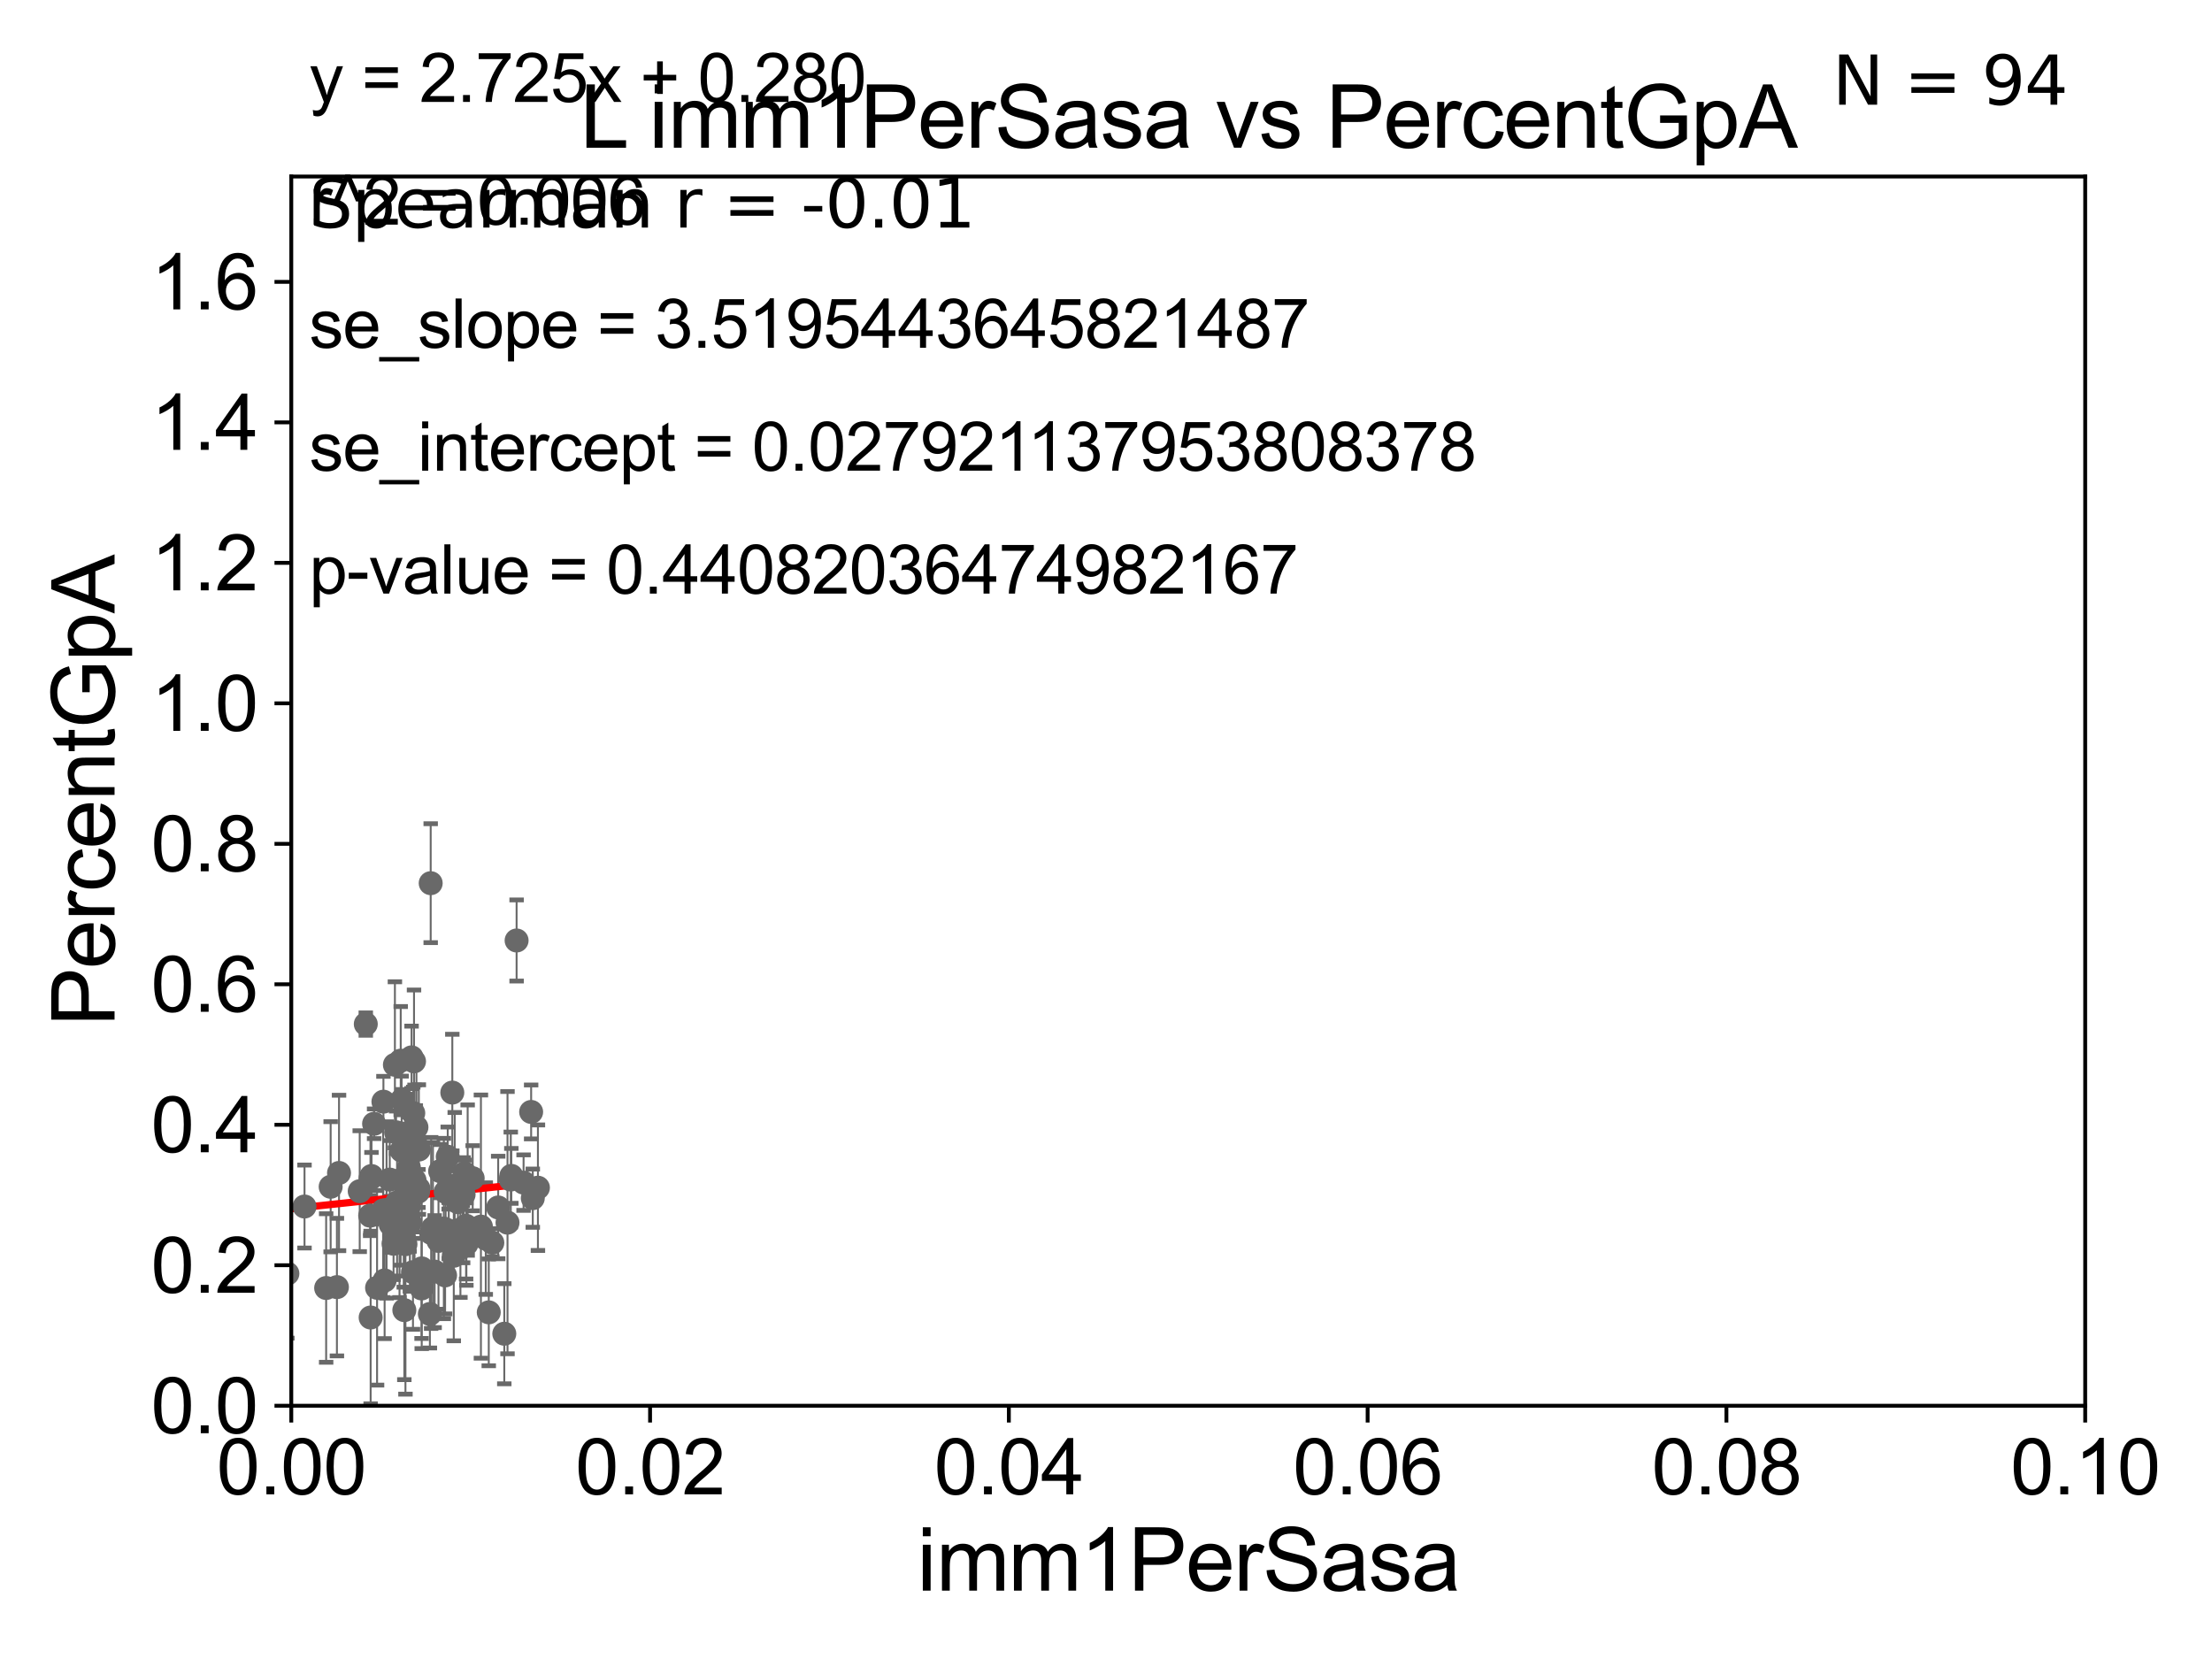 <?xml version="1.0" encoding="utf-8" standalone="no"?>
<!DOCTYPE svg PUBLIC "-//W3C//DTD SVG 1.1//EN"
  "http://www.w3.org/Graphics/SVG/1.1/DTD/svg11.dtd">
<svg xmlns:xlink="http://www.w3.org/1999/xlink" width="460.8pt" height="345.6pt" viewBox="0 0 460.8 345.6" xmlns="http://www.w3.org/2000/svg" version="1.1">
 <defs>
  <style type="text/css">*{stroke-linejoin: round; stroke-linecap: butt}</style>
 </defs>
 <g id="figure_1">
  <g id="patch_1">
   <path d="M 0 345.6 
L 460.8 345.6 
L 460.8 0 
L 0 0 
z
" style="fill: #ffffff"/>
  </g>
  <g id="axes_1">
   <g id="patch_2">
    <path d="M 60.68 292.84 
L 434.385 292.84 
L 434.385 36.775 
L 60.68 36.775 
z
" style="fill: #ffffff"/>
   </g>
   <g id="PathCollection_1">
    <defs>
     <path id="m6df7666a2f" d="M 0 1.118 
C 0.297 1.118 0.581 1 0.791 0.791 
C 1 0.581 1.118 0.297 1.118 0 
C 1.118 -0.297 1 -0.581 0.791 -0.791 
C 0.581 -1 0.297 -1.118 0 -1.118 
C -0.297 -1.118 -0.581 -1 -0.791 -0.791 
C -1 -0.581 -1.118 -0.297 -1.118 0 
C -1.118 0.297 -1 0.581 -0.791 0.791 
C -0.581 1 -0.297 1.118 0 1.118 
z
" style="stroke: #696969"/>
    </defs>
    <g clip-path="url(#p0d613db846)">
     <use xlink:href="#m6df7666a2f" x="101.818" y="273.386" style="fill: #696969; stroke: #696969"/>
     <use xlink:href="#m6df7666a2f" x="92.722" y="265.691" style="fill: #696969; stroke: #696969"/>
     <use xlink:href="#m6df7666a2f" x="77.176" y="245.49" style="fill: #696969; stroke: #696969"/>
     <use xlink:href="#m6df7666a2f" x="80.123" y="266.738" style="fill: #696969; stroke: #696969"/>
     <use xlink:href="#m6df7666a2f" x="87.089" y="248.278" style="fill: #696969; stroke: #696969"/>
     <use xlink:href="#m6df7666a2f" x="112.061" y="247.419" style="fill: #696969; stroke: #696969"/>
     <use xlink:href="#m6df7666a2f" x="86.183" y="239.402" style="fill: #696969; stroke: #696969"/>
     <use xlink:href="#m6df7666a2f" x="86.031" y="265.013" style="fill: #696969; stroke: #696969"/>
     <use xlink:href="#m6df7666a2f" x="96.576" y="248.849" style="fill: #696969; stroke: #696969"/>
     <use xlink:href="#m6df7666a2f" x="36.581" y="264.606" style="fill: #696969; stroke: #696969"/>
     <use xlink:href="#m6df7666a2f" x="102.559" y="258.886" style="fill: #696969; stroke: #696969"/>
     <use xlink:href="#m6df7666a2f" x="87.251" y="239.473" style="fill: #696969; stroke: #696969"/>
     <use xlink:href="#m6df7666a2f" x="103.779" y="251.538" style="fill: #696969; stroke: #696969"/>
     <use xlink:href="#m6df7666a2f" x="77.93" y="234.101" style="fill: #696969; stroke: #696969"/>
     <use xlink:href="#m6df7666a2f" x="84.464" y="259.192" style="fill: #696969; stroke: #696969"/>
     <use xlink:href="#m6df7666a2f" x="87.853" y="264.228" style="fill: #696969; stroke: #696969"/>
     <use xlink:href="#m6df7666a2f" x="85.091" y="237.774" style="fill: #696969; stroke: #696969"/>
     <use xlink:href="#m6df7666a2f" x="74.937" y="248.146" style="fill: #696969; stroke: #696969"/>
     <use xlink:href="#m6df7666a2f" x="107.618" y="195.92" style="fill: #696969; stroke: #696969"/>
     <use xlink:href="#m6df7666a2f" x="100.184" y="255.525" style="fill: #696969; stroke: #696969"/>
     <use xlink:href="#m6df7666a2f" x="93.485" y="256.355" style="fill: #696969; stroke: #696969"/>
     <use xlink:href="#m6df7666a2f" x="81.38" y="255.052" style="fill: #696969; stroke: #696969"/>
     <use xlink:href="#m6df7666a2f" x="82.716" y="250.481" style="fill: #696969; stroke: #696969"/>
     <use xlink:href="#m6df7666a2f" x="106.404" y="245.72" style="fill: #696969; stroke: #696969"/>
     <use xlink:href="#m6df7666a2f" x="101.193" y="258.022" style="fill: #696969; stroke: #696969"/>
     <use xlink:href="#m6df7666a2f" x="91.687" y="243.967" style="fill: #696969; stroke: #696969"/>
     <use xlink:href="#m6df7666a2f" x="85.738" y="220.267" style="fill: #696969; stroke: #696969"/>
     <use xlink:href="#m6df7666a2f" x="105.723" y="254.702" style="fill: #696969; stroke: #696969"/>
     <use xlink:href="#m6df7666a2f" x="97.098" y="255.355" style="fill: #696969; stroke: #696969"/>
     <use xlink:href="#m6df7666a2f" x="83.667" y="239.697" style="fill: #696969; stroke: #696969"/>
     <use xlink:href="#m6df7666a2f" x="92.462" y="255.921" style="fill: #696969; stroke: #696969"/>
     <use xlink:href="#m6df7666a2f" x="77.382" y="244.986" style="fill: #696969; stroke: #696969"/>
     <use xlink:href="#m6df7666a2f" x="67.943" y="268.315" style="fill: #696969; stroke: #696969"/>
     <use xlink:href="#m6df7666a2f" x="90.19" y="255.842" style="fill: #696969; stroke: #696969"/>
     <use xlink:href="#m6df7666a2f" x="84.229" y="272.925" style="fill: #696969; stroke: #696969"/>
     <use xlink:href="#m6df7666a2f" x="86.092" y="231.882" style="fill: #696969; stroke: #696969"/>
     <use xlink:href="#m6df7666a2f" x="76.2" y="213.333" style="fill: #696969; stroke: #696969"/>
     <use xlink:href="#m6df7666a2f" x="86.753" y="234.822" style="fill: #696969; stroke: #696969"/>
     <use xlink:href="#m6df7666a2f" x="89.552" y="273.724" style="fill: #696969; stroke: #696969"/>
     <use xlink:href="#m6df7666a2f" x="97.422" y="245.836" style="fill: #696969; stroke: #696969"/>
     <use xlink:href="#m6df7666a2f" x="110.647" y="231.636" style="fill: #696969; stroke: #696969"/>
     <use xlink:href="#m6df7666a2f" x="78.55" y="268.271" style="fill: #696969; stroke: #696969"/>
     <use xlink:href="#m6df7666a2f" x="84.403" y="249.122" style="fill: #696969; stroke: #696969"/>
     <use xlink:href="#m6df7666a2f" x="63.436" y="251.34" style="fill: #696969; stroke: #696969"/>
     <use xlink:href="#m6df7666a2f" x="82.265" y="221.816" style="fill: #696969; stroke: #696969"/>
     <use xlink:href="#m6df7666a2f" x="85.321" y="250.246" style="fill: #696969; stroke: #696969"/>
     <use xlink:href="#m6df7666a2f" x="84.11" y="257.95" style="fill: #696969; stroke: #696969"/>
     <use xlink:href="#m6df7666a2f" x="79.875" y="229.497" style="fill: #696969; stroke: #696969"/>
     <use xlink:href="#m6df7666a2f" x="83.93" y="245.552" style="fill: #696969; stroke: #696969"/>
     <use xlink:href="#m6df7666a2f" x="87.821" y="268.407" style="fill: #696969; stroke: #696969"/>
     <use xlink:href="#m6df7666a2f" x="86.356" y="245.862" style="fill: #696969; stroke: #696969"/>
     <use xlink:href="#m6df7666a2f" x="93.272" y="240.972" style="fill: #696969; stroke: #696969"/>
     <use xlink:href="#m6df7666a2f" x="96.481" y="259.671" style="fill: #696969; stroke: #696969"/>
     <use xlink:href="#m6df7666a2f" x="94.728" y="247.038" style="fill: #696969; stroke: #696969"/>
     <use xlink:href="#m6df7666a2f" x="59.87" y="265.31" style="fill: #696969; stroke: #696969"/>
     <use xlink:href="#m6df7666a2f" x="81.985" y="259.096" style="fill: #696969; stroke: #696969"/>
     <use xlink:href="#m6df7666a2f" x="95.915" y="258.686" style="fill: #696969; stroke: #696969"/>
     <use xlink:href="#m6df7666a2f" x="105.053" y="277.839" style="fill: #696969; stroke: #696969"/>
     <use xlink:href="#m6df7666a2f" x="94.529" y="261.602" style="fill: #696969; stroke: #696969"/>
     <use xlink:href="#m6df7666a2f" x="80.528" y="252.052" style="fill: #696969; stroke: #696969"/>
     <use xlink:href="#m6df7666a2f" x="106.522" y="244.957" style="fill: #696969; stroke: #696969"/>
     <use xlink:href="#m6df7666a2f" x="77.211" y="274.461" style="fill: #696969; stroke: #696969"/>
     <use xlink:href="#m6df7666a2f" x="70.625" y="244.345" style="fill: #696969; stroke: #696969"/>
     <use xlink:href="#m6df7666a2f" x="95.397" y="250.442" style="fill: #696969; stroke: #696969"/>
     <use xlink:href="#m6df7666a2f" x="79.809" y="252.167" style="fill: #696969; stroke: #696969"/>
     <use xlink:href="#m6df7666a2f" x="94.225" y="227.606" style="fill: #696969; stroke: #696969"/>
     <use xlink:href="#m6df7666a2f" x="68.882" y="247.225" style="fill: #696969; stroke: #696969"/>
     <use xlink:href="#m6df7666a2f" x="83.227" y="258.042" style="fill: #696969; stroke: #696969"/>
     <use xlink:href="#m6df7666a2f" x="77.392" y="245.142" style="fill: #696969; stroke: #696969"/>
     <use xlink:href="#m6df7666a2f" x="92.836" y="248.31" style="fill: #696969; stroke: #696969"/>
     <use xlink:href="#m6df7666a2f" x="97.156" y="259.167" style="fill: #696969; stroke: #696969"/>
     <use xlink:href="#m6df7666a2f" x="89.721" y="183.983" style="fill: #696969; stroke: #696969"/>
     <use xlink:href="#m6df7666a2f" x="86.248" y="221.103" style="fill: #696969; stroke: #696969"/>
     <use xlink:href="#m6df7666a2f" x="81.193" y="245.733" style="fill: #696969; stroke: #696969"/>
     <use xlink:href="#m6df7666a2f" x="77.112" y="253.238" style="fill: #696969; stroke: #696969"/>
     <use xlink:href="#m6df7666a2f" x="86.615" y="238.401" style="fill: #696969; stroke: #696969"/>
     <use xlink:href="#m6df7666a2f" x="93.466" y="248.5" style="fill: #696969; stroke: #696969"/>
     <use xlink:href="#m6df7666a2f" x="70.186" y="268.131" style="fill: #696969; stroke: #696969"/>
     <use xlink:href="#m6df7666a2f" x="83.476" y="220.954" style="fill: #696969; stroke: #696969"/>
     <use xlink:href="#m6df7666a2f" x="90.54" y="264.902" style="fill: #696969; stroke: #696969"/>
     <use xlink:href="#m6df7666a2f" x="89.817" y="256.849" style="fill: #696969; stroke: #696969"/>
     <use xlink:href="#m6df7666a2f" x="91.344" y="258.505" style="fill: #696969; stroke: #696969"/>
     <use xlink:href="#m6df7666a2f" x="82.511" y="235.873" style="fill: #696969; stroke: #696969"/>
     <use xlink:href="#m6df7666a2f" x="83.767" y="229.12" style="fill: #696969; stroke: #696969"/>
     <use xlink:href="#m6df7666a2f" x="109.071" y="246.36" style="fill: #696969; stroke: #696969"/>
     <use xlink:href="#m6df7666a2f" x="83.455" y="251.801" style="fill: #696969; stroke: #696969"/>
     <use xlink:href="#m6df7666a2f" x="96.418" y="255.872" style="fill: #696969; stroke: #696969"/>
     <use xlink:href="#m6df7666a2f" x="87.171" y="247.588" style="fill: #696969; stroke: #696969"/>
     <use xlink:href="#m6df7666a2f" x="85.387" y="254.701" style="fill: #696969; stroke: #696969"/>
     <use xlink:href="#m6df7666a2f" x="98.468" y="245.444" style="fill: #696969; stroke: #696969"/>
     <use xlink:href="#m6df7666a2f" x="85.184" y="243.28" style="fill: #696969; stroke: #696969"/>
     <use xlink:href="#m6df7666a2f" x="110.989" y="249.6" style="fill: #696969; stroke: #696969"/>
     <use xlink:href="#m6df7666a2f" x="96.784" y="244.4" style="fill: #696969; stroke: #696969"/>
     <use xlink:href="#m6df7666a2f" x="85.099" y="251.468" style="fill: #696969; stroke: #696969"/>
    </g>
   </g>
   <g id="matplotlib.axis_1">
    <g id="xtick_1">
     <g id="line2d_1">
      <defs>
       <path id="md8346e858e" d="M 0 0 
L 0 3.5 
" style="stroke: #000000; stroke-width: 0.8"/>
      </defs>
      <g>
       <use xlink:href="#md8346e858e" x="60.68" y="292.84" style="stroke: #000000; stroke-width: 0.8"/>
      </g>
     </g>
     <g id="text_1">
      <!-- 0.00 -->
      <g transform="translate(45.111 311.293)scale(0.16 -0.16)">
       <defs>
        <path id="ArialMT-30" d="M 266 2259 
Q 266 3072 433 3567 
Q 600 4063 929 4331 
Q 1259 4600 1759 4600 
Q 2128 4600 2406 4451 
Q 2684 4303 2865 4023 
Q 3047 3744 3150 3342 
Q 3253 2941 3253 2259 
Q 3253 1453 3087 958 
Q 2922 463 2592 192 
Q 2263 -78 1759 -78 
Q 1097 -78 719 397 
Q 266 969 266 2259 
z
M 844 2259 
Q 844 1131 1108 757 
Q 1372 384 1759 384 
Q 2147 384 2411 759 
Q 2675 1134 2675 2259 
Q 2675 3391 2411 3762 
Q 2147 4134 1753 4134 
Q 1366 4134 1134 3806 
Q 844 3388 844 2259 
z
" transform="scale(0.016)"/>
        <path id="ArialMT-2e" d="M 581 0 
L 581 641 
L 1222 641 
L 1222 0 
L 581 0 
z
" transform="scale(0.016)"/>
       </defs>
       <use xlink:href="#ArialMT-30"/>
       <use xlink:href="#ArialMT-2e" x="55.615"/>
       <use xlink:href="#ArialMT-30" x="83.398"/>
       <use xlink:href="#ArialMT-30" x="139.014"/>
      </g>
     </g>
    </g>
    <g id="xtick_2">
     <g id="line2d_2">
      <g>
       <use xlink:href="#md8346e858e" x="135.421" y="292.84" style="stroke: #000000; stroke-width: 0.8"/>
      </g>
     </g>
     <g id="text_2">
      <!-- 0.02 -->
      <g transform="translate(119.852 311.293)scale(0.16 -0.16)">
       <defs>
        <path id="ArialMT-32" d="M 3222 541 
L 3222 0 
L 194 0 
Q 188 203 259 391 
Q 375 700 629 1000 
Q 884 1300 1366 1694 
Q 2113 2306 2375 2664 
Q 2638 3022 2638 3341 
Q 2638 3675 2398 3904 
Q 2159 4134 1775 4134 
Q 1369 4134 1125 3890 
Q 881 3647 878 3216 
L 300 3275 
Q 359 3922 746 4261 
Q 1134 4600 1788 4600 
Q 2447 4600 2831 4234 
Q 3216 3869 3216 3328 
Q 3216 3053 3103 2787 
Q 2991 2522 2730 2228 
Q 2469 1934 1863 1422 
Q 1356 997 1212 845 
Q 1069 694 975 541 
L 3222 541 
z
" transform="scale(0.016)"/>
       </defs>
       <use xlink:href="#ArialMT-30"/>
       <use xlink:href="#ArialMT-2e" x="55.615"/>
       <use xlink:href="#ArialMT-30" x="83.398"/>
       <use xlink:href="#ArialMT-32" x="139.014"/>
      </g>
     </g>
    </g>
    <g id="xtick_3">
     <g id="line2d_3">
      <g>
       <use xlink:href="#md8346e858e" x="210.162" y="292.84" style="stroke: #000000; stroke-width: 0.8"/>
      </g>
     </g>
     <g id="text_3">
      <!-- 0.04 -->
      <g transform="translate(194.593 311.293)scale(0.16 -0.16)">
       <defs>
        <path id="ArialMT-34" d="M 2069 0 
L 2069 1097 
L 81 1097 
L 81 1613 
L 2172 4581 
L 2631 4581 
L 2631 1613 
L 3250 1613 
L 3250 1097 
L 2631 1097 
L 2631 0 
L 2069 0 
z
M 2069 1613 
L 2069 3678 
L 634 1613 
L 2069 1613 
z
" transform="scale(0.016)"/>
       </defs>
       <use xlink:href="#ArialMT-30"/>
       <use xlink:href="#ArialMT-2e" x="55.615"/>
       <use xlink:href="#ArialMT-30" x="83.398"/>
       <use xlink:href="#ArialMT-34" x="139.014"/>
      </g>
     </g>
    </g>
    <g id="xtick_4">
     <g id="line2d_4">
      <g>
       <use xlink:href="#md8346e858e" x="284.903" y="292.84" style="stroke: #000000; stroke-width: 0.8"/>
      </g>
     </g>
     <g id="text_4">
      <!-- 0.06 -->
      <g transform="translate(269.334 311.293)scale(0.16 -0.16)">
       <defs>
        <path id="ArialMT-36" d="M 3184 3459 
L 2625 3416 
Q 2550 3747 2413 3897 
Q 2184 4138 1850 4138 
Q 1581 4138 1378 3988 
Q 1113 3794 959 3422 
Q 806 3050 800 2363 
Q 1003 2672 1297 2822 
Q 1591 2972 1913 2972 
Q 2475 2972 2870 2558 
Q 3266 2144 3266 1488 
Q 3266 1056 3080 686 
Q 2894 316 2569 119 
Q 2244 -78 1831 -78 
Q 1128 -78 684 439 
Q 241 956 241 2144 
Q 241 3472 731 4075 
Q 1159 4600 1884 4600 
Q 2425 4600 2770 4297 
Q 3116 3994 3184 3459 
z
M 888 1484 
Q 888 1194 1011 928 
Q 1134 663 1356 523 
Q 1578 384 1822 384 
Q 2178 384 2434 671 
Q 2691 959 2691 1453 
Q 2691 1928 2437 2201 
Q 2184 2475 1800 2475 
Q 1419 2475 1153 2201 
Q 888 1928 888 1484 
z
" transform="scale(0.016)"/>
       </defs>
       <use xlink:href="#ArialMT-30"/>
       <use xlink:href="#ArialMT-2e" x="55.615"/>
       <use xlink:href="#ArialMT-30" x="83.398"/>
       <use xlink:href="#ArialMT-36" x="139.014"/>
      </g>
     </g>
    </g>
    <g id="xtick_5">
     <g id="line2d_5">
      <g>
       <use xlink:href="#md8346e858e" x="359.644" y="292.84" style="stroke: #000000; stroke-width: 0.8"/>
      </g>
     </g>
     <g id="text_5">
      <!-- 0.08 -->
      <g transform="translate(344.075 311.293)scale(0.16 -0.16)">
       <defs>
        <path id="ArialMT-38" d="M 1131 2484 
Q 781 2613 612 2850 
Q 444 3088 444 3419 
Q 444 3919 803 4259 
Q 1163 4600 1759 4600 
Q 2359 4600 2725 4251 
Q 3091 3903 3091 3403 
Q 3091 3084 2923 2848 
Q 2756 2613 2416 2484 
Q 2838 2347 3058 2040 
Q 3278 1734 3278 1309 
Q 3278 722 2862 322 
Q 2447 -78 1769 -78 
Q 1091 -78 675 323 
Q 259 725 259 1325 
Q 259 1772 486 2073 
Q 713 2375 1131 2484 
z
M 1019 3438 
Q 1019 3113 1228 2906 
Q 1438 2700 1772 2700 
Q 2097 2700 2305 2904 
Q 2513 3109 2513 3406 
Q 2513 3716 2298 3927 
Q 2084 4138 1766 4138 
Q 1444 4138 1231 3931 
Q 1019 3725 1019 3438 
z
M 838 1322 
Q 838 1081 952 856 
Q 1066 631 1291 507 
Q 1516 384 1775 384 
Q 2178 384 2440 643 
Q 2703 903 2703 1303 
Q 2703 1709 2433 1975 
Q 2163 2241 1756 2241 
Q 1359 2241 1098 1978 
Q 838 1716 838 1322 
z
" transform="scale(0.016)"/>
       </defs>
       <use xlink:href="#ArialMT-30"/>
       <use xlink:href="#ArialMT-2e" x="55.615"/>
       <use xlink:href="#ArialMT-30" x="83.398"/>
       <use xlink:href="#ArialMT-38" x="139.014"/>
      </g>
     </g>
    </g>
    <g id="xtick_6">
     <g id="line2d_6">
      <g>
       <use xlink:href="#md8346e858e" x="434.385" y="292.84" style="stroke: #000000; stroke-width: 0.8"/>
      </g>
     </g>
     <g id="text_6">
      <!-- 0.10 -->
      <g transform="translate(418.816 311.293)scale(0.16 -0.16)">
       <defs>
        <path id="ArialMT-31" d="M 2384 0 
L 1822 0 
L 1822 3584 
Q 1619 3391 1289 3197 
Q 959 3003 697 2906 
L 697 3450 
Q 1169 3672 1522 3987 
Q 1875 4303 2022 4600 
L 2384 4600 
L 2384 0 
z
" transform="scale(0.016)"/>
       </defs>
       <use xlink:href="#ArialMT-30"/>
       <use xlink:href="#ArialMT-2e" x="55.615"/>
       <use xlink:href="#ArialMT-31" x="83.398"/>
       <use xlink:href="#ArialMT-30" x="139.014"/>
      </g>
     </g>
    </g>
    <g id="text_7">
     <!-- imm1PerSasa -->
     <g transform="translate(191.017 331.357)scale(0.18 -0.18)">
      <defs>
       <path id="ArialMT-69" d="M 425 3934 
L 425 4581 
L 988 4581 
L 988 3934 
L 425 3934 
z
M 425 0 
L 425 3319 
L 988 3319 
L 988 0 
L 425 0 
z
" transform="scale(0.016)"/>
       <path id="ArialMT-6d" d="M 422 0 
L 422 3319 
L 925 3319 
L 925 2853 
Q 1081 3097 1340 3245 
Q 1600 3394 1931 3394 
Q 2300 3394 2536 3241 
Q 2772 3088 2869 2813 
Q 3263 3394 3894 3394 
Q 4388 3394 4653 3120 
Q 4919 2847 4919 2278 
L 4919 0 
L 4359 0 
L 4359 2091 
Q 4359 2428 4304 2576 
Q 4250 2725 4106 2815 
Q 3963 2906 3769 2906 
Q 3419 2906 3187 2673 
Q 2956 2441 2956 1928 
L 2956 0 
L 2394 0 
L 2394 2156 
Q 2394 2531 2256 2718 
Q 2119 2906 1806 2906 
Q 1569 2906 1367 2781 
Q 1166 2656 1075 2415 
Q 984 2175 984 1722 
L 984 0 
L 422 0 
z
" transform="scale(0.016)"/>
       <path id="ArialMT-50" d="M 494 0 
L 494 4581 
L 2222 4581 
Q 2678 4581 2919 4538 
Q 3256 4481 3484 4323 
Q 3713 4166 3852 3881 
Q 3991 3597 3991 3256 
Q 3991 2672 3619 2267 
Q 3247 1863 2275 1863 
L 1100 1863 
L 1100 0 
L 494 0 
z
M 1100 2403 
L 2284 2403 
Q 2872 2403 3119 2622 
Q 3366 2841 3366 3238 
Q 3366 3525 3220 3729 
Q 3075 3934 2838 4000 
Q 2684 4041 2272 4041 
L 1100 4041 
L 1100 2403 
z
" transform="scale(0.016)"/>
       <path id="ArialMT-65" d="M 2694 1069 
L 3275 997 
Q 3138 488 2766 206 
Q 2394 -75 1816 -75 
Q 1088 -75 661 373 
Q 234 822 234 1631 
Q 234 2469 665 2931 
Q 1097 3394 1784 3394 
Q 2450 3394 2872 2941 
Q 3294 2488 3294 1666 
Q 3294 1616 3291 1516 
L 816 1516 
Q 847 969 1125 678 
Q 1403 388 1819 388 
Q 2128 388 2347 550 
Q 2566 713 2694 1069 
z
M 847 1978 
L 2700 1978 
Q 2663 2397 2488 2606 
Q 2219 2931 1791 2931 
Q 1403 2931 1139 2672 
Q 875 2413 847 1978 
z
" transform="scale(0.016)"/>
       <path id="ArialMT-72" d="M 416 0 
L 416 3319 
L 922 3319 
L 922 2816 
Q 1116 3169 1280 3281 
Q 1444 3394 1641 3394 
Q 1925 3394 2219 3213 
L 2025 2691 
Q 1819 2813 1613 2813 
Q 1428 2813 1281 2702 
Q 1134 2591 1072 2394 
Q 978 2094 978 1738 
L 978 0 
L 416 0 
z
" transform="scale(0.016)"/>
       <path id="ArialMT-53" d="M 288 1472 
L 859 1522 
Q 900 1178 1048 958 
Q 1197 738 1509 602 
Q 1822 466 2213 466 
Q 2559 466 2825 569 
Q 3091 672 3220 851 
Q 3350 1031 3350 1244 
Q 3350 1459 3225 1620 
Q 3100 1781 2813 1891 
Q 2628 1963 1997 2114 
Q 1366 2266 1113 2400 
Q 784 2572 623 2826 
Q 463 3081 463 3397 
Q 463 3744 659 4045 
Q 856 4347 1234 4503 
Q 1613 4659 2075 4659 
Q 2584 4659 2973 4495 
Q 3363 4331 3572 4012 
Q 3781 3694 3797 3291 
L 3216 3247 
Q 3169 3681 2898 3903 
Q 2628 4125 2100 4125 
Q 1550 4125 1298 3923 
Q 1047 3722 1047 3438 
Q 1047 3191 1225 3031 
Q 1400 2872 2139 2705 
Q 2878 2538 3153 2413 
Q 3553 2228 3743 1945 
Q 3934 1663 3934 1294 
Q 3934 928 3725 604 
Q 3516 281 3123 101 
Q 2731 -78 2241 -78 
Q 1619 -78 1198 103 
Q 778 284 539 648 
Q 300 1013 288 1472 
z
" transform="scale(0.016)"/>
       <path id="ArialMT-61" d="M 2588 409 
Q 2275 144 1986 34 
Q 1697 -75 1366 -75 
Q 819 -75 525 192 
Q 231 459 231 875 
Q 231 1119 342 1320 
Q 453 1522 633 1644 
Q 813 1766 1038 1828 
Q 1203 1872 1538 1913 
Q 2219 1994 2541 2106 
Q 2544 2222 2544 2253 
Q 2544 2597 2384 2738 
Q 2169 2928 1744 2928 
Q 1347 2928 1158 2789 
Q 969 2650 878 2297 
L 328 2372 
Q 403 2725 575 2942 
Q 747 3159 1072 3276 
Q 1397 3394 1825 3394 
Q 2250 3394 2515 3294 
Q 2781 3194 2906 3042 
Q 3031 2891 3081 2659 
Q 3109 2516 3109 2141 
L 3109 1391 
Q 3109 606 3145 398 
Q 3181 191 3288 0 
L 2700 0 
Q 2613 175 2588 409 
z
M 2541 1666 
Q 2234 1541 1622 1453 
Q 1275 1403 1131 1340 
Q 988 1278 909 1158 
Q 831 1038 831 891 
Q 831 666 1001 516 
Q 1172 366 1500 366 
Q 1825 366 2078 508 
Q 2331 650 2450 897 
Q 2541 1088 2541 1459 
L 2541 1666 
z
" transform="scale(0.016)"/>
       <path id="ArialMT-73" d="M 197 991 
L 753 1078 
Q 800 744 1014 566 
Q 1228 388 1613 388 
Q 2000 388 2187 545 
Q 2375 703 2375 916 
Q 2375 1106 2209 1216 
Q 2094 1291 1634 1406 
Q 1016 1563 777 1677 
Q 538 1791 414 1992 
Q 291 2194 291 2438 
Q 291 2659 392 2848 
Q 494 3038 669 3163 
Q 800 3259 1026 3326 
Q 1253 3394 1513 3394 
Q 1903 3394 2198 3281 
Q 2494 3169 2634 2976 
Q 2775 2784 2828 2463 
L 2278 2388 
Q 2241 2644 2061 2787 
Q 1881 2931 1553 2931 
Q 1166 2931 1000 2803 
Q 834 2675 834 2503 
Q 834 2394 903 2306 
Q 972 2216 1119 2156 
Q 1203 2125 1616 2013 
Q 2213 1853 2448 1751 
Q 2684 1650 2818 1456 
Q 2953 1263 2953 975 
Q 2953 694 2789 445 
Q 2625 197 2315 61 
Q 2006 -75 1616 -75 
Q 969 -75 630 194 
Q 291 463 197 991 
z
" transform="scale(0.016)"/>
      </defs>
      <use xlink:href="#ArialMT-69"/>
      <use xlink:href="#ArialMT-6d" x="22.217"/>
      <use xlink:href="#ArialMT-6d" x="105.518"/>
      <use xlink:href="#ArialMT-31" x="188.818"/>
      <use xlink:href="#ArialMT-50" x="244.434"/>
      <use xlink:href="#ArialMT-65" x="311.133"/>
      <use xlink:href="#ArialMT-72" x="366.748"/>
      <use xlink:href="#ArialMT-53" x="400.049"/>
      <use xlink:href="#ArialMT-61" x="466.748"/>
      <use xlink:href="#ArialMT-73" x="522.363"/>
      <use xlink:href="#ArialMT-61" x="572.363"/>
     </g>
    </g>
   </g>
   <g id="matplotlib.axis_2">
    <g id="ytick_1">
     <g id="line2d_7">
      <defs>
       <path id="m30d92907b5" d="M 0 0 
L -3.5 0 
" style="stroke: #000000; stroke-width: 0.8"/>
      </defs>
      <g>
       <use xlink:href="#m30d92907b5" x="60.68" y="292.84" style="stroke: #000000; stroke-width: 0.8"/>
      </g>
     </g>
     <g id="text_8">
      <!-- 0.0 -->
      <g transform="translate(31.44 298.566)scale(0.16 -0.16)">
       <use xlink:href="#ArialMT-30"/>
       <use xlink:href="#ArialMT-2e" x="55.615"/>
       <use xlink:href="#ArialMT-30" x="83.398"/>
      </g>
     </g>
    </g>
    <g id="ytick_2">
     <g id="line2d_8">
      <g>
       <use xlink:href="#m30d92907b5" x="60.68" y="263.575" style="stroke: #000000; stroke-width: 0.8"/>
      </g>
     </g>
     <g id="text_9">
      <!-- 0.2 -->
      <g transform="translate(31.44 269.302)scale(0.16 -0.16)">
       <use xlink:href="#ArialMT-30"/>
       <use xlink:href="#ArialMT-2e" x="55.615"/>
       <use xlink:href="#ArialMT-32" x="83.398"/>
      </g>
     </g>
    </g>
    <g id="ytick_3">
     <g id="line2d_9">
      <g>
       <use xlink:href="#m30d92907b5" x="60.68" y="234.311" style="stroke: #000000; stroke-width: 0.8"/>
      </g>
     </g>
     <g id="text_10">
      <!-- 0.4 -->
      <g transform="translate(31.44 240.037)scale(0.16 -0.16)">
       <use xlink:href="#ArialMT-30"/>
       <use xlink:href="#ArialMT-2e" x="55.615"/>
       <use xlink:href="#ArialMT-34" x="83.398"/>
      </g>
     </g>
    </g>
    <g id="ytick_4">
     <g id="line2d_10">
      <g>
       <use xlink:href="#m30d92907b5" x="60.68" y="205.046" style="stroke: #000000; stroke-width: 0.8"/>
      </g>
     </g>
     <g id="text_11">
      <!-- 0.6 -->
      <g transform="translate(31.44 210.772)scale(0.16 -0.16)">
       <use xlink:href="#ArialMT-30"/>
       <use xlink:href="#ArialMT-2e" x="55.615"/>
       <use xlink:href="#ArialMT-36" x="83.398"/>
      </g>
     </g>
    </g>
    <g id="ytick_5">
     <g id="line2d_11">
      <g>
       <use xlink:href="#m30d92907b5" x="60.68" y="175.782" style="stroke: #000000; stroke-width: 0.8"/>
      </g>
     </g>
     <g id="text_12">
      <!-- 0.8 -->
      <g transform="translate(31.44 181.508)scale(0.16 -0.16)">
       <use xlink:href="#ArialMT-30"/>
       <use xlink:href="#ArialMT-2e" x="55.615"/>
       <use xlink:href="#ArialMT-38" x="83.398"/>
      </g>
     </g>
    </g>
    <g id="ytick_6">
     <g id="line2d_12">
      <g>
       <use xlink:href="#m30d92907b5" x="60.68" y="146.517" style="stroke: #000000; stroke-width: 0.8"/>
      </g>
     </g>
     <g id="text_13">
      <!-- 1.0 -->
      <g transform="translate(31.44 152.243)scale(0.16 -0.16)">
       <use xlink:href="#ArialMT-31"/>
       <use xlink:href="#ArialMT-2e" x="55.615"/>
       <use xlink:href="#ArialMT-30" x="83.398"/>
      </g>
     </g>
    </g>
    <g id="ytick_7">
     <g id="line2d_13">
      <g>
       <use xlink:href="#m30d92907b5" x="60.68" y="117.252" style="stroke: #000000; stroke-width: 0.8"/>
      </g>
     </g>
     <g id="text_14">
      <!-- 1.2 -->
      <g transform="translate(31.44 122.979)scale(0.16 -0.16)">
       <use xlink:href="#ArialMT-31"/>
       <use xlink:href="#ArialMT-2e" x="55.615"/>
       <use xlink:href="#ArialMT-32" x="83.398"/>
      </g>
     </g>
    </g>
    <g id="ytick_8">
     <g id="line2d_14">
      <g>
       <use xlink:href="#m30d92907b5" x="60.68" y="87.988" style="stroke: #000000; stroke-width: 0.8"/>
      </g>
     </g>
     <g id="text_15">
      <!-- 1.4 -->
      <g transform="translate(31.44 93.714)scale(0.16 -0.16)">
       <use xlink:href="#ArialMT-31"/>
       <use xlink:href="#ArialMT-2e" x="55.615"/>
       <use xlink:href="#ArialMT-34" x="83.398"/>
      </g>
     </g>
    </g>
    <g id="ytick_9">
     <g id="line2d_15">
      <g>
       <use xlink:href="#m30d92907b5" x="60.68" y="58.723" style="stroke: #000000; stroke-width: 0.8"/>
      </g>
     </g>
     <g id="text_16">
      <!-- 1.6 -->
      <g transform="translate(31.44 64.45)scale(0.16 -0.16)">
       <use xlink:href="#ArialMT-31"/>
       <use xlink:href="#ArialMT-2e" x="55.615"/>
       <use xlink:href="#ArialMT-36" x="83.398"/>
      </g>
     </g>
    </g>
    <g id="text_17">
     <!-- PercentGpA -->
     <g transform="translate(23.863 213.831)rotate(-90)scale(0.18 -0.18)">
      <defs>
       <path id="ArialMT-63" d="M 2588 1216 
L 3141 1144 
Q 3050 572 2676 248 
Q 2303 -75 1759 -75 
Q 1078 -75 664 370 
Q 250 816 250 1647 
Q 250 2184 428 2587 
Q 606 2991 970 3192 
Q 1334 3394 1763 3394 
Q 2303 3394 2647 3120 
Q 2991 2847 3088 2344 
L 2541 2259 
Q 2463 2594 2264 2762 
Q 2066 2931 1784 2931 
Q 1359 2931 1093 2626 
Q 828 2322 828 1663 
Q 828 994 1084 691 
Q 1341 388 1753 388 
Q 2084 388 2306 591 
Q 2528 794 2588 1216 
z
" transform="scale(0.016)"/>
       <path id="ArialMT-6e" d="M 422 0 
L 422 3319 
L 928 3319 
L 928 2847 
Q 1294 3394 1984 3394 
Q 2284 3394 2536 3286 
Q 2788 3178 2913 3003 
Q 3038 2828 3088 2588 
Q 3119 2431 3119 2041 
L 3119 0 
L 2556 0 
L 2556 2019 
Q 2556 2363 2490 2533 
Q 2425 2703 2258 2804 
Q 2091 2906 1866 2906 
Q 1506 2906 1245 2678 
Q 984 2450 984 1813 
L 984 0 
L 422 0 
z
" transform="scale(0.016)"/>
       <path id="ArialMT-74" d="M 1650 503 
L 1731 6 
Q 1494 -44 1306 -44 
Q 1000 -44 831 53 
Q 663 150 594 308 
Q 525 466 525 972 
L 525 2881 
L 113 2881 
L 113 3319 
L 525 3319 
L 525 4141 
L 1084 4478 
L 1084 3319 
L 1650 3319 
L 1650 2881 
L 1084 2881 
L 1084 941 
Q 1084 700 1114 631 
Q 1144 563 1211 522 
Q 1278 481 1403 481 
Q 1497 481 1650 503 
z
" transform="scale(0.016)"/>
       <path id="ArialMT-47" d="M 2638 1797 
L 2638 2334 
L 4578 2338 
L 4578 638 
Q 4131 281 3656 101 
Q 3181 -78 2681 -78 
Q 2006 -78 1454 211 
Q 903 500 622 1047 
Q 341 1594 341 2269 
Q 341 2938 620 3517 
Q 900 4097 1425 4378 
Q 1950 4659 2634 4659 
Q 3131 4659 3532 4498 
Q 3934 4338 4162 4050 
Q 4391 3763 4509 3300 
L 3963 3150 
Q 3859 3500 3706 3700 
Q 3553 3900 3268 4020 
Q 2984 4141 2638 4141 
Q 2222 4141 1919 4014 
Q 1616 3888 1430 3681 
Q 1244 3475 1141 3228 
Q 966 2803 966 2306 
Q 966 1694 1177 1281 
Q 1388 869 1791 669 
Q 2194 469 2647 469 
Q 3041 469 3416 620 
Q 3791 772 3984 944 
L 3984 1797 
L 2638 1797 
z
" transform="scale(0.016)"/>
       <path id="ArialMT-70" d="M 422 -1272 
L 422 3319 
L 934 3319 
L 934 2888 
Q 1116 3141 1344 3267 
Q 1572 3394 1897 3394 
Q 2322 3394 2647 3175 
Q 2972 2956 3137 2557 
Q 3303 2159 3303 1684 
Q 3303 1175 3120 767 
Q 2938 359 2589 142 
Q 2241 -75 1856 -75 
Q 1575 -75 1351 44 
Q 1128 163 984 344 
L 984 -1272 
L 422 -1272 
z
M 931 1641 
Q 931 1000 1190 694 
Q 1450 388 1819 388 
Q 2194 388 2461 705 
Q 2728 1022 2728 1688 
Q 2728 2322 2467 2637 
Q 2206 2953 1844 2953 
Q 1484 2953 1207 2617 
Q 931 2281 931 1641 
z
" transform="scale(0.016)"/>
       <path id="ArialMT-41" d="M -9 0 
L 1750 4581 
L 2403 4581 
L 4278 0 
L 3588 0 
L 3053 1388 
L 1138 1388 
L 634 0 
L -9 0 
z
M 1313 1881 
L 2866 1881 
L 2388 3150 
Q 2169 3728 2063 4100 
Q 1975 3659 1816 3225 
L 1313 1881 
z
" transform="scale(0.016)"/>
      </defs>
      <use xlink:href="#ArialMT-50"/>
      <use xlink:href="#ArialMT-65" x="66.699"/>
      <use xlink:href="#ArialMT-72" x="122.314"/>
      <use xlink:href="#ArialMT-63" x="155.615"/>
      <use xlink:href="#ArialMT-65" x="205.615"/>
      <use xlink:href="#ArialMT-6e" x="261.23"/>
      <use xlink:href="#ArialMT-74" x="316.846"/>
      <use xlink:href="#ArialMT-47" x="344.629"/>
      <use xlink:href="#ArialMT-70" x="422.412"/>
      <use xlink:href="#ArialMT-41" x="478.027"/>
     </g>
    </g>
   </g>
   <g id="LineCollection_1">
    <path d="M 101.818 284.508 
L 101.818 262.263 
" clip-path="url(#p0d613db846)" style="fill: none; stroke: #696969; stroke-width: 0.4"/>
    <path d="M 92.722 273.706 
L 92.722 257.676 
" clip-path="url(#p0d613db846)" style="fill: none; stroke: #696969; stroke-width: 0.4"/>
    <path d="M 77.176 256.949 
L 77.176 234.032 
" clip-path="url(#p0d613db846)" style="fill: none; stroke: #696969; stroke-width: 0.4"/>
    <path d="M 80.123 278.854 
L 80.123 254.622 
" clip-path="url(#p0d613db846)" style="fill: none; stroke: #696969; stroke-width: 0.4"/>
    <path d="M 87.089 256.631 
L 87.089 239.926 
" clip-path="url(#p0d613db846)" style="fill: none; stroke: #696969; stroke-width: 0.4"/>
    <path d="M 112.061 260.493 
L 112.061 234.345 
" clip-path="url(#p0d613db846)" style="fill: none; stroke: #696969; stroke-width: 0.4"/>
    <path d="M 86.183 246.184 
L 86.183 232.619 
" clip-path="url(#p0d613db846)" style="fill: none; stroke: #696969; stroke-width: 0.4"/>
    <path d="M 86.031 276.914 
L 86.031 253.111 
" clip-path="url(#p0d613db846)" style="fill: none; stroke: #696969; stroke-width: 0.4"/>
    <path d="M 96.576 256.53 
L 96.576 241.168 
" clip-path="url(#p0d613db846)" style="fill: none; stroke: #696969; stroke-width: 0.4"/>
    <path d="M 36.581 284.558 
L 36.581 244.653 
" clip-path="url(#p0d613db846)" style="fill: none; stroke: #696969; stroke-width: 0.4"/>
    <path d="M 102.559 261.807 
L 102.559 255.965 
" clip-path="url(#p0d613db846)" style="fill: none; stroke: #696969; stroke-width: 0.4"/>
    <path d="M 87.251 252.968 
L 87.251 225.978 
" clip-path="url(#p0d613db846)" style="fill: none; stroke: #696969; stroke-width: 0.4"/>
    <path d="M 103.779 262.212 
L 103.779 240.863 
" clip-path="url(#p0d613db846)" style="fill: none; stroke: #696969; stroke-width: 0.4"/>
    <path d="M 77.93 237.191 
L 77.93 231.01 
" clip-path="url(#p0d613db846)" style="fill: none; stroke: #696969; stroke-width: 0.4"/>
    <path d="M 84.464 290.426 
L 84.464 227.957 
" clip-path="url(#p0d613db846)" style="fill: none; stroke: #696969; stroke-width: 0.4"/>
    <path d="M 87.853 280.93 
L 87.853 247.527 
" clip-path="url(#p0d613db846)" style="fill: none; stroke: #696969; stroke-width: 0.4"/>
    <path d="M 85.091 242.892 
L 85.091 232.657 
" clip-path="url(#p0d613db846)" style="fill: none; stroke: #696969; stroke-width: 0.4"/>
    <path d="M 74.937 260.733 
L 74.937 235.558 
" clip-path="url(#p0d613db846)" style="fill: none; stroke: #696969; stroke-width: 0.4"/>
    <path d="M 107.618 204.366 
L 107.618 187.473 
" clip-path="url(#p0d613db846)" style="fill: none; stroke: #696969; stroke-width: 0.4"/>
    <path d="M 100.184 282.94 
L 100.184 228.11 
" clip-path="url(#p0d613db846)" style="fill: none; stroke: #696969; stroke-width: 0.4"/>
    <path d="M 93.485 262.187 
L 93.485 250.524 
" clip-path="url(#p0d613db846)" style="fill: none; stroke: #696969; stroke-width: 0.4"/>
    <path d="M 81.38 260.878 
L 81.38 249.225 
" clip-path="url(#p0d613db846)" style="fill: none; stroke: #696969; stroke-width: 0.4"/>
    <path d="M 82.716 265.822 
L 82.716 235.14 
" clip-path="url(#p0d613db846)" style="fill: none; stroke: #696969; stroke-width: 0.4"/>
    <path d="M 106.404 255.61 
L 106.404 235.831 
" clip-path="url(#p0d613db846)" style="fill: none; stroke: #696969; stroke-width: 0.4"/>
    <path d="M 101.193 269.639 
L 101.193 246.404 
" clip-path="url(#p0d613db846)" style="fill: none; stroke: #696969; stroke-width: 0.4"/>
    <path d="M 91.687 249.508 
L 91.687 238.426 
" clip-path="url(#p0d613db846)" style="fill: none; stroke: #696969; stroke-width: 0.4"/>
    <path d="M 85.738 226.774 
L 85.738 213.76 
" clip-path="url(#p0d613db846)" style="fill: none; stroke: #696969; stroke-width: 0.4"/>
    <path d="M 105.723 282.019 
L 105.723 227.385 
" clip-path="url(#p0d613db846)" style="fill: none; stroke: #696969; stroke-width: 0.4"/>
    <path d="M 97.098 266.436 
L 97.098 244.274 
" clip-path="url(#p0d613db846)" style="fill: none; stroke: #696969; stroke-width: 0.4"/>
    <path d="M 83.667 255.22 
L 83.667 224.175 
" clip-path="url(#p0d613db846)" style="fill: none; stroke: #696969; stroke-width: 0.4"/>
    <path d="M 92.462 274.699 
L 92.462 237.144 
" clip-path="url(#p0d613db846)" style="fill: none; stroke: #696969; stroke-width: 0.4"/>
    <path d="M 77.382 249.898 
L 77.382 240.074 
" clip-path="url(#p0d613db846)" style="fill: none; stroke: #696969; stroke-width: 0.4"/>
    <path d="M 67.943 283.787 
L 67.943 252.842 
" clip-path="url(#p0d613db846)" style="fill: none; stroke: #696969; stroke-width: 0.4"/>
    <path d="M 90.19 273.652 
L 90.19 238.032 
" clip-path="url(#p0d613db846)" style="fill: none; stroke: #696969; stroke-width: 0.4"/>
    <path d="M 84.229 287.405 
L 84.229 258.445 
" clip-path="url(#p0d613db846)" style="fill: none; stroke: #696969; stroke-width: 0.4"/>
    <path d="M 86.092 237.292 
L 86.092 226.472 
" clip-path="url(#p0d613db846)" style="fill: none; stroke: #696969; stroke-width: 0.4"/>
    <path d="M 76.2 215.664 
L 76.2 211.002 
" clip-path="url(#p0d613db846)" style="fill: none; stroke: #696969; stroke-width: 0.4"/>
    <path d="M 86.753 248.629 
L 86.753 221.015 
" clip-path="url(#p0d613db846)" style="fill: none; stroke: #696969; stroke-width: 0.4"/>
    <path d="M 89.552 280.812 
L 89.552 266.636 
" clip-path="url(#p0d613db846)" style="fill: none; stroke: #696969; stroke-width: 0.4"/>
    <path d="M 97.422 261.495 
L 97.422 230.177 
" clip-path="url(#p0d613db846)" style="fill: none; stroke: #696969; stroke-width: 0.4"/>
    <path d="M 110.647 237.251 
L 110.647 226.021 
" clip-path="url(#p0d613db846)" style="fill: none; stroke: #696969; stroke-width: 0.4"/>
    <path d="M 78.55 288.543 
L 78.55 248 
" clip-path="url(#p0d613db846)" style="fill: none; stroke: #696969; stroke-width: 0.4"/>
    <path d="M 84.403 257.964 
L 84.403 240.279 
" clip-path="url(#p0d613db846)" style="fill: none; stroke: #696969; stroke-width: 0.4"/>
    <path d="M 63.436 259.983 
L 63.436 242.698 
" clip-path="url(#p0d613db846)" style="fill: none; stroke: #696969; stroke-width: 0.4"/>
    <path d="M 82.265 239.112 
L 82.265 204.52 
" clip-path="url(#p0d613db846)" style="fill: none; stroke: #696969; stroke-width: 0.4"/>
    <path d="M 85.321 260.654 
L 85.321 239.837 
" clip-path="url(#p0d613db846)" style="fill: none; stroke: #696969; stroke-width: 0.4"/>
    <path d="M 84.11 268.141 
L 84.11 247.76 
" clip-path="url(#p0d613db846)" style="fill: none; stroke: #696969; stroke-width: 0.4"/>
    <path d="M 79.875 234.772 
L 79.875 224.222 
" clip-path="url(#p0d613db846)" style="fill: none; stroke: #696969; stroke-width: 0.4"/>
    <path d="M 83.93 255.092 
L 83.93 236.012 
" clip-path="url(#p0d613db846)" style="fill: none; stroke: #696969; stroke-width: 0.4"/>
    <path d="M 87.821 278.826 
L 87.821 257.989 
" clip-path="url(#p0d613db846)" style="fill: none; stroke: #696969; stroke-width: 0.4"/>
    <path d="M 86.356 265.694 
L 86.356 226.029 
" clip-path="url(#p0d613db846)" style="fill: none; stroke: #696969; stroke-width: 0.4"/>
    <path d="M 93.272 247.163 
L 93.272 234.781 
" clip-path="url(#p0d613db846)" style="fill: none; stroke: #696969; stroke-width: 0.4"/>
    <path d="M 96.481 263.055 
L 96.481 256.288 
" clip-path="url(#p0d613db846)" style="fill: none; stroke: #696969; stroke-width: 0.4"/>
    <path d="M 94.728 262.325 
L 94.728 231.75 
" clip-path="url(#p0d613db846)" style="fill: none; stroke: #696969; stroke-width: 0.4"/>
    <path d="M 59.87 278.762 
L 59.87 251.858 
" clip-path="url(#p0d613db846)" style="fill: none; stroke: #696969; stroke-width: 0.4"/>
    <path d="M 81.985 266.561 
L 81.985 251.63 
" clip-path="url(#p0d613db846)" style="fill: none; stroke: #696969; stroke-width: 0.4"/>
    <path d="M 95.915 270.266 
L 95.915 247.107 
" clip-path="url(#p0d613db846)" style="fill: none; stroke: #696969; stroke-width: 0.4"/>
    <path d="M 105.053 288.271 
L 105.053 267.408 
" clip-path="url(#p0d613db846)" style="fill: none; stroke: #696969; stroke-width: 0.4"/>
    <path d="M 94.529 279.313 
L 94.529 243.89 
" clip-path="url(#p0d613db846)" style="fill: none; stroke: #696969; stroke-width: 0.4"/>
    <path d="M 80.528 270.419 
L 80.528 233.686 
" clip-path="url(#p0d613db846)" style="fill: none; stroke: #696969; stroke-width: 0.4"/>
    <path d="M 106.522 250.677 
L 106.522 239.237 
" clip-path="url(#p0d613db846)" style="fill: none; stroke: #696969; stroke-width: 0.4"/>
    <path d="M 77.211 292.442 
L 77.211 256.479 
" clip-path="url(#p0d613db846)" style="fill: none; stroke: #696969; stroke-width: 0.4"/>
    <path d="M 70.625 260.536 
L 70.625 228.154 
" clip-path="url(#p0d613db846)" style="fill: none; stroke: #696969; stroke-width: 0.4"/>
    <path d="M 95.397 257.363 
L 95.397 243.521 
" clip-path="url(#p0d613db846)" style="fill: none; stroke: #696969; stroke-width: 0.4"/>
    <path d="M 79.809 270.312 
L 79.809 234.022 
" clip-path="url(#p0d613db846)" style="fill: none; stroke: #696969; stroke-width: 0.4"/>
    <path d="M 94.225 239.753 
L 94.225 215.459 
" clip-path="url(#p0d613db846)" style="fill: none; stroke: #696969; stroke-width: 0.4"/>
    <path d="M 68.882 260.786 
L 68.882 233.663 
" clip-path="url(#p0d613db846)" style="fill: none; stroke: #696969; stroke-width: 0.4"/>
    <path d="M 83.227 270.311 
L 83.227 245.772 
" clip-path="url(#p0d613db846)" style="fill: none; stroke: #696969; stroke-width: 0.4"/>
    <path d="M 77.392 255.004 
L 77.392 235.28 
" clip-path="url(#p0d613db846)" style="fill: none; stroke: #696969; stroke-width: 0.4"/>
    <path d="M 92.836 257.03 
L 92.836 239.591 
" clip-path="url(#p0d613db846)" style="fill: none; stroke: #696969; stroke-width: 0.4"/>
    <path d="M 97.156 267.748 
L 97.156 250.586 
" clip-path="url(#p0d613db846)" style="fill: none; stroke: #696969; stroke-width: 0.4"/>
    <path d="M 89.721 196.37 
L 89.721 171.596 
" clip-path="url(#p0d613db846)" style="fill: none; stroke: #696969; stroke-width: 0.4"/>
    <path d="M 86.248 235.97 
L 86.248 206.237 
" clip-path="url(#p0d613db846)" style="fill: none; stroke: #696969; stroke-width: 0.4"/>
    <path d="M 81.193 253.87 
L 81.193 237.596 
" clip-path="url(#p0d613db846)" style="fill: none; stroke: #696969; stroke-width: 0.4"/>
    <path d="M 77.112 257.396 
L 77.112 249.079 
" clip-path="url(#p0d613db846)" style="fill: none; stroke: #696969; stroke-width: 0.4"/>
    <path d="M 86.615 246.471 
L 86.615 230.332 
" clip-path="url(#p0d613db846)" style="fill: none; stroke: #696969; stroke-width: 0.4"/>
    <path d="M 93.466 251.879 
L 93.466 245.121 
" clip-path="url(#p0d613db846)" style="fill: none; stroke: #696969; stroke-width: 0.4"/>
    <path d="M 70.186 282.46 
L 70.186 253.801 
" clip-path="url(#p0d613db846)" style="fill: none; stroke: #696969; stroke-width: 0.4"/>
    <path d="M 83.476 232.225 
L 83.476 209.683 
" clip-path="url(#p0d613db846)" style="fill: none; stroke: #696969; stroke-width: 0.4"/>
    <path d="M 90.54 276.567 
L 90.54 253.237 
" clip-path="url(#p0d613db846)" style="fill: none; stroke: #696969; stroke-width: 0.4"/>
    <path d="M 89.817 276.74 
L 89.817 236.958 
" clip-path="url(#p0d613db846)" style="fill: none; stroke: #696969; stroke-width: 0.4"/>
    <path d="M 91.344 272.74 
L 91.344 244.271 
" clip-path="url(#p0d613db846)" style="fill: none; stroke: #696969; stroke-width: 0.4"/>
    <path d="M 82.511 240.294 
L 82.511 231.453 
" clip-path="url(#p0d613db846)" style="fill: none; stroke: #696969; stroke-width: 0.4"/>
    <path d="M 83.767 231.272 
L 83.767 226.969 
" clip-path="url(#p0d613db846)" style="fill: none; stroke: #696969; stroke-width: 0.4"/>
    <path d="M 109.071 252.143 
L 109.071 240.577 
" clip-path="url(#p0d613db846)" style="fill: none; stroke: #696969; stroke-width: 0.4"/>
    <path d="M 83.455 263.562 
L 83.455 240.04 
" clip-path="url(#p0d613db846)" style="fill: none; stroke: #696969; stroke-width: 0.4"/>
    <path d="M 96.418 260.625 
L 96.418 251.119 
" clip-path="url(#p0d613db846)" style="fill: none; stroke: #696969; stroke-width: 0.4"/>
    <path d="M 87.171 251.549 
L 87.171 243.627 
" clip-path="url(#p0d613db846)" style="fill: none; stroke: #696969; stroke-width: 0.4"/>
    <path d="M 85.387 268.99 
L 85.387 240.411 
" clip-path="url(#p0d613db846)" style="fill: none; stroke: #696969; stroke-width: 0.4"/>
    <path d="M 98.468 252.226 
L 98.468 238.662 
" clip-path="url(#p0d613db846)" style="fill: none; stroke: #696969; stroke-width: 0.4"/>
    <path d="M 85.184 252.397 
L 85.184 234.162 
" clip-path="url(#p0d613db846)" style="fill: none; stroke: #696969; stroke-width: 0.4"/>
    <path d="M 110.989 255.663 
L 110.989 243.537 
" clip-path="url(#p0d613db846)" style="fill: none; stroke: #696969; stroke-width: 0.4"/>
    <path d="M 96.784 247.131 
L 96.784 241.668 
" clip-path="url(#p0d613db846)" style="fill: none; stroke: #696969; stroke-width: 0.4"/>
    <path d="M 85.099 257.724 
L 85.099 245.211 
" clip-path="url(#p0d613db846)" style="fill: none; stroke: #696969; stroke-width: 0.4"/>
   </g>
   <g id="line2d_16">
    <defs>
     <path id="md93ca6a9d5" d="M 1.5 0 
L -1.5 -0 
" style="stroke: #696969"/>
    </defs>
    <g clip-path="url(#p0d613db846)">
     <use xlink:href="#md93ca6a9d5" x="101.818" y="284.508" style="fill: #696969; stroke: #696969"/>
     <use xlink:href="#md93ca6a9d5" x="92.722" y="273.706" style="fill: #696969; stroke: #696969"/>
     <use xlink:href="#md93ca6a9d5" x="77.176" y="256.949" style="fill: #696969; stroke: #696969"/>
     <use xlink:href="#md93ca6a9d5" x="80.123" y="278.854" style="fill: #696969; stroke: #696969"/>
     <use xlink:href="#md93ca6a9d5" x="87.089" y="256.631" style="fill: #696969; stroke: #696969"/>
     <use xlink:href="#md93ca6a9d5" x="112.061" y="260.493" style="fill: #696969; stroke: #696969"/>
     <use xlink:href="#md93ca6a9d5" x="86.183" y="246.184" style="fill: #696969; stroke: #696969"/>
     <use xlink:href="#md93ca6a9d5" x="86.031" y="276.914" style="fill: #696969; stroke: #696969"/>
     <use xlink:href="#md93ca6a9d5" x="96.576" y="256.53" style="fill: #696969; stroke: #696969"/>
     <use xlink:href="#md93ca6a9d5" x="36.581" y="284.558" style="fill: #696969; stroke: #696969"/>
     <use xlink:href="#md93ca6a9d5" x="102.559" y="261.807" style="fill: #696969; stroke: #696969"/>
     <use xlink:href="#md93ca6a9d5" x="87.251" y="252.968" style="fill: #696969; stroke: #696969"/>
     <use xlink:href="#md93ca6a9d5" x="103.779" y="262.212" style="fill: #696969; stroke: #696969"/>
     <use xlink:href="#md93ca6a9d5" x="77.93" y="237.191" style="fill: #696969; stroke: #696969"/>
     <use xlink:href="#md93ca6a9d5" x="84.464" y="290.426" style="fill: #696969; stroke: #696969"/>
     <use xlink:href="#md93ca6a9d5" x="87.853" y="280.93" style="fill: #696969; stroke: #696969"/>
     <use xlink:href="#md93ca6a9d5" x="85.091" y="242.892" style="fill: #696969; stroke: #696969"/>
     <use xlink:href="#md93ca6a9d5" x="74.937" y="260.733" style="fill: #696969; stroke: #696969"/>
     <use xlink:href="#md93ca6a9d5" x="107.618" y="204.366" style="fill: #696969; stroke: #696969"/>
     <use xlink:href="#md93ca6a9d5" x="100.184" y="282.94" style="fill: #696969; stroke: #696969"/>
     <use xlink:href="#md93ca6a9d5" x="93.485" y="262.187" style="fill: #696969; stroke: #696969"/>
     <use xlink:href="#md93ca6a9d5" x="81.38" y="260.878" style="fill: #696969; stroke: #696969"/>
     <use xlink:href="#md93ca6a9d5" x="82.716" y="265.822" style="fill: #696969; stroke: #696969"/>
     <use xlink:href="#md93ca6a9d5" x="106.404" y="255.61" style="fill: #696969; stroke: #696969"/>
     <use xlink:href="#md93ca6a9d5" x="101.193" y="269.639" style="fill: #696969; stroke: #696969"/>
     <use xlink:href="#md93ca6a9d5" x="91.687" y="249.508" style="fill: #696969; stroke: #696969"/>
     <use xlink:href="#md93ca6a9d5" x="85.738" y="226.774" style="fill: #696969; stroke: #696969"/>
     <use xlink:href="#md93ca6a9d5" x="105.723" y="282.019" style="fill: #696969; stroke: #696969"/>
     <use xlink:href="#md93ca6a9d5" x="97.098" y="266.436" style="fill: #696969; stroke: #696969"/>
     <use xlink:href="#md93ca6a9d5" x="83.667" y="255.22" style="fill: #696969; stroke: #696969"/>
     <use xlink:href="#md93ca6a9d5" x="92.462" y="274.699" style="fill: #696969; stroke: #696969"/>
     <use xlink:href="#md93ca6a9d5" x="77.382" y="249.898" style="fill: #696969; stroke: #696969"/>
     <use xlink:href="#md93ca6a9d5" x="67.943" y="283.787" style="fill: #696969; stroke: #696969"/>
     <use xlink:href="#md93ca6a9d5" x="90.19" y="273.652" style="fill: #696969; stroke: #696969"/>
     <use xlink:href="#md93ca6a9d5" x="84.229" y="287.405" style="fill: #696969; stroke: #696969"/>
     <use xlink:href="#md93ca6a9d5" x="86.092" y="237.292" style="fill: #696969; stroke: #696969"/>
     <use xlink:href="#md93ca6a9d5" x="76.2" y="215.664" style="fill: #696969; stroke: #696969"/>
     <use xlink:href="#md93ca6a9d5" x="86.753" y="248.629" style="fill: #696969; stroke: #696969"/>
     <use xlink:href="#md93ca6a9d5" x="89.552" y="280.812" style="fill: #696969; stroke: #696969"/>
     <use xlink:href="#md93ca6a9d5" x="97.422" y="261.495" style="fill: #696969; stroke: #696969"/>
     <use xlink:href="#md93ca6a9d5" x="110.647" y="237.251" style="fill: #696969; stroke: #696969"/>
     <use xlink:href="#md93ca6a9d5" x="78.55" y="288.543" style="fill: #696969; stroke: #696969"/>
     <use xlink:href="#md93ca6a9d5" x="84.403" y="257.964" style="fill: #696969; stroke: #696969"/>
     <use xlink:href="#md93ca6a9d5" x="63.436" y="259.983" style="fill: #696969; stroke: #696969"/>
     <use xlink:href="#md93ca6a9d5" x="82.265" y="239.112" style="fill: #696969; stroke: #696969"/>
     <use xlink:href="#md93ca6a9d5" x="85.321" y="260.654" style="fill: #696969; stroke: #696969"/>
     <use xlink:href="#md93ca6a9d5" x="84.11" y="268.141" style="fill: #696969; stroke: #696969"/>
     <use xlink:href="#md93ca6a9d5" x="79.875" y="234.772" style="fill: #696969; stroke: #696969"/>
     <use xlink:href="#md93ca6a9d5" x="83.93" y="255.092" style="fill: #696969; stroke: #696969"/>
     <use xlink:href="#md93ca6a9d5" x="87.821" y="278.826" style="fill: #696969; stroke: #696969"/>
     <use xlink:href="#md93ca6a9d5" x="86.356" y="265.694" style="fill: #696969; stroke: #696969"/>
     <use xlink:href="#md93ca6a9d5" x="93.272" y="247.163" style="fill: #696969; stroke: #696969"/>
     <use xlink:href="#md93ca6a9d5" x="96.481" y="263.055" style="fill: #696969; stroke: #696969"/>
     <use xlink:href="#md93ca6a9d5" x="94.728" y="262.325" style="fill: #696969; stroke: #696969"/>
     <use xlink:href="#md93ca6a9d5" x="59.87" y="278.762" style="fill: #696969; stroke: #696969"/>
     <use xlink:href="#md93ca6a9d5" x="81.985" y="266.561" style="fill: #696969; stroke: #696969"/>
     <use xlink:href="#md93ca6a9d5" x="95.915" y="270.266" style="fill: #696969; stroke: #696969"/>
     <use xlink:href="#md93ca6a9d5" x="105.053" y="288.271" style="fill: #696969; stroke: #696969"/>
     <use xlink:href="#md93ca6a9d5" x="94.529" y="279.313" style="fill: #696969; stroke: #696969"/>
     <use xlink:href="#md93ca6a9d5" x="80.528" y="270.419" style="fill: #696969; stroke: #696969"/>
     <use xlink:href="#md93ca6a9d5" x="106.522" y="250.677" style="fill: #696969; stroke: #696969"/>
     <use xlink:href="#md93ca6a9d5" x="77.211" y="292.442" style="fill: #696969; stroke: #696969"/>
     <use xlink:href="#md93ca6a9d5" x="70.625" y="260.536" style="fill: #696969; stroke: #696969"/>
     <use xlink:href="#md93ca6a9d5" x="95.397" y="257.363" style="fill: #696969; stroke: #696969"/>
     <use xlink:href="#md93ca6a9d5" x="79.809" y="270.312" style="fill: #696969; stroke: #696969"/>
     <use xlink:href="#md93ca6a9d5" x="94.225" y="239.753" style="fill: #696969; stroke: #696969"/>
     <use xlink:href="#md93ca6a9d5" x="68.882" y="260.786" style="fill: #696969; stroke: #696969"/>
     <use xlink:href="#md93ca6a9d5" x="83.227" y="270.311" style="fill: #696969; stroke: #696969"/>
     <use xlink:href="#md93ca6a9d5" x="77.392" y="255.004" style="fill: #696969; stroke: #696969"/>
     <use xlink:href="#md93ca6a9d5" x="92.836" y="257.03" style="fill: #696969; stroke: #696969"/>
     <use xlink:href="#md93ca6a9d5" x="97.156" y="267.748" style="fill: #696969; stroke: #696969"/>
     <use xlink:href="#md93ca6a9d5" x="89.721" y="196.37" style="fill: #696969; stroke: #696969"/>
     <use xlink:href="#md93ca6a9d5" x="86.248" y="235.97" style="fill: #696969; stroke: #696969"/>
     <use xlink:href="#md93ca6a9d5" x="81.193" y="253.87" style="fill: #696969; stroke: #696969"/>
     <use xlink:href="#md93ca6a9d5" x="77.112" y="257.396" style="fill: #696969; stroke: #696969"/>
     <use xlink:href="#md93ca6a9d5" x="86.615" y="246.471" style="fill: #696969; stroke: #696969"/>
     <use xlink:href="#md93ca6a9d5" x="93.466" y="251.879" style="fill: #696969; stroke: #696969"/>
     <use xlink:href="#md93ca6a9d5" x="70.186" y="282.46" style="fill: #696969; stroke: #696969"/>
     <use xlink:href="#md93ca6a9d5" x="83.476" y="232.225" style="fill: #696969; stroke: #696969"/>
     <use xlink:href="#md93ca6a9d5" x="90.54" y="276.567" style="fill: #696969; stroke: #696969"/>
     <use xlink:href="#md93ca6a9d5" x="89.817" y="276.74" style="fill: #696969; stroke: #696969"/>
     <use xlink:href="#md93ca6a9d5" x="91.344" y="272.74" style="fill: #696969; stroke: #696969"/>
     <use xlink:href="#md93ca6a9d5" x="82.511" y="240.294" style="fill: #696969; stroke: #696969"/>
     <use xlink:href="#md93ca6a9d5" x="83.767" y="231.272" style="fill: #696969; stroke: #696969"/>
     <use xlink:href="#md93ca6a9d5" x="109.071" y="252.143" style="fill: #696969; stroke: #696969"/>
     <use xlink:href="#md93ca6a9d5" x="83.455" y="263.562" style="fill: #696969; stroke: #696969"/>
     <use xlink:href="#md93ca6a9d5" x="96.418" y="260.625" style="fill: #696969; stroke: #696969"/>
     <use xlink:href="#md93ca6a9d5" x="87.171" y="251.549" style="fill: #696969; stroke: #696969"/>
     <use xlink:href="#md93ca6a9d5" x="85.387" y="268.99" style="fill: #696969; stroke: #696969"/>
     <use xlink:href="#md93ca6a9d5" x="98.468" y="252.226" style="fill: #696969; stroke: #696969"/>
     <use xlink:href="#md93ca6a9d5" x="85.184" y="252.397" style="fill: #696969; stroke: #696969"/>
     <use xlink:href="#md93ca6a9d5" x="110.989" y="255.663" style="fill: #696969; stroke: #696969"/>
     <use xlink:href="#md93ca6a9d5" x="96.784" y="247.131" style="fill: #696969; stroke: #696969"/>
     <use xlink:href="#md93ca6a9d5" x="85.099" y="257.724" style="fill: #696969; stroke: #696969"/>
    </g>
   </g>
   <g id="line2d_17">
    <g clip-path="url(#p0d613db846)">
     <use xlink:href="#md93ca6a9d5" x="101.818" y="262.263" style="fill: #696969; stroke: #696969"/>
     <use xlink:href="#md93ca6a9d5" x="92.722" y="257.676" style="fill: #696969; stroke: #696969"/>
     <use xlink:href="#md93ca6a9d5" x="77.176" y="234.032" style="fill: #696969; stroke: #696969"/>
     <use xlink:href="#md93ca6a9d5" x="80.123" y="254.622" style="fill: #696969; stroke: #696969"/>
     <use xlink:href="#md93ca6a9d5" x="87.089" y="239.926" style="fill: #696969; stroke: #696969"/>
     <use xlink:href="#md93ca6a9d5" x="112.061" y="234.345" style="fill: #696969; stroke: #696969"/>
     <use xlink:href="#md93ca6a9d5" x="86.183" y="232.619" style="fill: #696969; stroke: #696969"/>
     <use xlink:href="#md93ca6a9d5" x="86.031" y="253.111" style="fill: #696969; stroke: #696969"/>
     <use xlink:href="#md93ca6a9d5" x="96.576" y="241.168" style="fill: #696969; stroke: #696969"/>
     <use xlink:href="#md93ca6a9d5" x="36.581" y="244.653" style="fill: #696969; stroke: #696969"/>
     <use xlink:href="#md93ca6a9d5" x="102.559" y="255.965" style="fill: #696969; stroke: #696969"/>
     <use xlink:href="#md93ca6a9d5" x="87.251" y="225.978" style="fill: #696969; stroke: #696969"/>
     <use xlink:href="#md93ca6a9d5" x="103.779" y="240.863" style="fill: #696969; stroke: #696969"/>
     <use xlink:href="#md93ca6a9d5" x="77.93" y="231.01" style="fill: #696969; stroke: #696969"/>
     <use xlink:href="#md93ca6a9d5" x="84.464" y="227.957" style="fill: #696969; stroke: #696969"/>
     <use xlink:href="#md93ca6a9d5" x="87.853" y="247.527" style="fill: #696969; stroke: #696969"/>
     <use xlink:href="#md93ca6a9d5" x="85.091" y="232.657" style="fill: #696969; stroke: #696969"/>
     <use xlink:href="#md93ca6a9d5" x="74.937" y="235.558" style="fill: #696969; stroke: #696969"/>
     <use xlink:href="#md93ca6a9d5" x="107.618" y="187.473" style="fill: #696969; stroke: #696969"/>
     <use xlink:href="#md93ca6a9d5" x="100.184" y="228.11" style="fill: #696969; stroke: #696969"/>
     <use xlink:href="#md93ca6a9d5" x="93.485" y="250.524" style="fill: #696969; stroke: #696969"/>
     <use xlink:href="#md93ca6a9d5" x="81.38" y="249.225" style="fill: #696969; stroke: #696969"/>
     <use xlink:href="#md93ca6a9d5" x="82.716" y="235.14" style="fill: #696969; stroke: #696969"/>
     <use xlink:href="#md93ca6a9d5" x="106.404" y="235.831" style="fill: #696969; stroke: #696969"/>
     <use xlink:href="#md93ca6a9d5" x="101.193" y="246.404" style="fill: #696969; stroke: #696969"/>
     <use xlink:href="#md93ca6a9d5" x="91.687" y="238.426" style="fill: #696969; stroke: #696969"/>
     <use xlink:href="#md93ca6a9d5" x="85.738" y="213.76" style="fill: #696969; stroke: #696969"/>
     <use xlink:href="#md93ca6a9d5" x="105.723" y="227.385" style="fill: #696969; stroke: #696969"/>
     <use xlink:href="#md93ca6a9d5" x="97.098" y="244.274" style="fill: #696969; stroke: #696969"/>
     <use xlink:href="#md93ca6a9d5" x="83.667" y="224.175" style="fill: #696969; stroke: #696969"/>
     <use xlink:href="#md93ca6a9d5" x="92.462" y="237.144" style="fill: #696969; stroke: #696969"/>
     <use xlink:href="#md93ca6a9d5" x="77.382" y="240.074" style="fill: #696969; stroke: #696969"/>
     <use xlink:href="#md93ca6a9d5" x="67.943" y="252.842" style="fill: #696969; stroke: #696969"/>
     <use xlink:href="#md93ca6a9d5" x="90.19" y="238.032" style="fill: #696969; stroke: #696969"/>
     <use xlink:href="#md93ca6a9d5" x="84.229" y="258.445" style="fill: #696969; stroke: #696969"/>
     <use xlink:href="#md93ca6a9d5" x="86.092" y="226.472" style="fill: #696969; stroke: #696969"/>
     <use xlink:href="#md93ca6a9d5" x="76.2" y="211.002" style="fill: #696969; stroke: #696969"/>
     <use xlink:href="#md93ca6a9d5" x="86.753" y="221.015" style="fill: #696969; stroke: #696969"/>
     <use xlink:href="#md93ca6a9d5" x="89.552" y="266.636" style="fill: #696969; stroke: #696969"/>
     <use xlink:href="#md93ca6a9d5" x="97.422" y="230.177" style="fill: #696969; stroke: #696969"/>
     <use xlink:href="#md93ca6a9d5" x="110.647" y="226.021" style="fill: #696969; stroke: #696969"/>
     <use xlink:href="#md93ca6a9d5" x="78.55" y="248" style="fill: #696969; stroke: #696969"/>
     <use xlink:href="#md93ca6a9d5" x="84.403" y="240.279" style="fill: #696969; stroke: #696969"/>
     <use xlink:href="#md93ca6a9d5" x="63.436" y="242.698" style="fill: #696969; stroke: #696969"/>
     <use xlink:href="#md93ca6a9d5" x="82.265" y="204.52" style="fill: #696969; stroke: #696969"/>
     <use xlink:href="#md93ca6a9d5" x="85.321" y="239.837" style="fill: #696969; stroke: #696969"/>
     <use xlink:href="#md93ca6a9d5" x="84.11" y="247.76" style="fill: #696969; stroke: #696969"/>
     <use xlink:href="#md93ca6a9d5" x="79.875" y="224.222" style="fill: #696969; stroke: #696969"/>
     <use xlink:href="#md93ca6a9d5" x="83.93" y="236.012" style="fill: #696969; stroke: #696969"/>
     <use xlink:href="#md93ca6a9d5" x="87.821" y="257.989" style="fill: #696969; stroke: #696969"/>
     <use xlink:href="#md93ca6a9d5" x="86.356" y="226.029" style="fill: #696969; stroke: #696969"/>
     <use xlink:href="#md93ca6a9d5" x="93.272" y="234.781" style="fill: #696969; stroke: #696969"/>
     <use xlink:href="#md93ca6a9d5" x="96.481" y="256.288" style="fill: #696969; stroke: #696969"/>
     <use xlink:href="#md93ca6a9d5" x="94.728" y="231.75" style="fill: #696969; stroke: #696969"/>
     <use xlink:href="#md93ca6a9d5" x="59.87" y="251.858" style="fill: #696969; stroke: #696969"/>
     <use xlink:href="#md93ca6a9d5" x="81.985" y="251.63" style="fill: #696969; stroke: #696969"/>
     <use xlink:href="#md93ca6a9d5" x="95.915" y="247.107" style="fill: #696969; stroke: #696969"/>
     <use xlink:href="#md93ca6a9d5" x="105.053" y="267.408" style="fill: #696969; stroke: #696969"/>
     <use xlink:href="#md93ca6a9d5" x="94.529" y="243.89" style="fill: #696969; stroke: #696969"/>
     <use xlink:href="#md93ca6a9d5" x="80.528" y="233.686" style="fill: #696969; stroke: #696969"/>
     <use xlink:href="#md93ca6a9d5" x="106.522" y="239.237" style="fill: #696969; stroke: #696969"/>
     <use xlink:href="#md93ca6a9d5" x="77.211" y="256.479" style="fill: #696969; stroke: #696969"/>
     <use xlink:href="#md93ca6a9d5" x="70.625" y="228.154" style="fill: #696969; stroke: #696969"/>
     <use xlink:href="#md93ca6a9d5" x="95.397" y="243.521" style="fill: #696969; stroke: #696969"/>
     <use xlink:href="#md93ca6a9d5" x="79.809" y="234.022" style="fill: #696969; stroke: #696969"/>
     <use xlink:href="#md93ca6a9d5" x="94.225" y="215.459" style="fill: #696969; stroke: #696969"/>
     <use xlink:href="#md93ca6a9d5" x="68.882" y="233.663" style="fill: #696969; stroke: #696969"/>
     <use xlink:href="#md93ca6a9d5" x="83.227" y="245.772" style="fill: #696969; stroke: #696969"/>
     <use xlink:href="#md93ca6a9d5" x="77.392" y="235.28" style="fill: #696969; stroke: #696969"/>
     <use xlink:href="#md93ca6a9d5" x="92.836" y="239.591" style="fill: #696969; stroke: #696969"/>
     <use xlink:href="#md93ca6a9d5" x="97.156" y="250.586" style="fill: #696969; stroke: #696969"/>
     <use xlink:href="#md93ca6a9d5" x="89.721" y="171.596" style="fill: #696969; stroke: #696969"/>
     <use xlink:href="#md93ca6a9d5" x="86.248" y="206.237" style="fill: #696969; stroke: #696969"/>
     <use xlink:href="#md93ca6a9d5" x="81.193" y="237.596" style="fill: #696969; stroke: #696969"/>
     <use xlink:href="#md93ca6a9d5" x="77.112" y="249.079" style="fill: #696969; stroke: #696969"/>
     <use xlink:href="#md93ca6a9d5" x="86.615" y="230.332" style="fill: #696969; stroke: #696969"/>
     <use xlink:href="#md93ca6a9d5" x="93.466" y="245.121" style="fill: #696969; stroke: #696969"/>
     <use xlink:href="#md93ca6a9d5" x="70.186" y="253.801" style="fill: #696969; stroke: #696969"/>
     <use xlink:href="#md93ca6a9d5" x="83.476" y="209.683" style="fill: #696969; stroke: #696969"/>
     <use xlink:href="#md93ca6a9d5" x="90.54" y="253.237" style="fill: #696969; stroke: #696969"/>
     <use xlink:href="#md93ca6a9d5" x="89.817" y="236.958" style="fill: #696969; stroke: #696969"/>
     <use xlink:href="#md93ca6a9d5" x="91.344" y="244.271" style="fill: #696969; stroke: #696969"/>
     <use xlink:href="#md93ca6a9d5" x="82.511" y="231.453" style="fill: #696969; stroke: #696969"/>
     <use xlink:href="#md93ca6a9d5" x="83.767" y="226.969" style="fill: #696969; stroke: #696969"/>
     <use xlink:href="#md93ca6a9d5" x="109.071" y="240.577" style="fill: #696969; stroke: #696969"/>
     <use xlink:href="#md93ca6a9d5" x="83.455" y="240.04" style="fill: #696969; stroke: #696969"/>
     <use xlink:href="#md93ca6a9d5" x="96.418" y="251.119" style="fill: #696969; stroke: #696969"/>
     <use xlink:href="#md93ca6a9d5" x="87.171" y="243.627" style="fill: #696969; stroke: #696969"/>
     <use xlink:href="#md93ca6a9d5" x="85.387" y="240.411" style="fill: #696969; stroke: #696969"/>
     <use xlink:href="#md93ca6a9d5" x="98.468" y="238.662" style="fill: #696969; stroke: #696969"/>
     <use xlink:href="#md93ca6a9d5" x="85.184" y="234.162" style="fill: #696969; stroke: #696969"/>
     <use xlink:href="#md93ca6a9d5" x="110.989" y="243.537" style="fill: #696969; stroke: #696969"/>
     <use xlink:href="#md93ca6a9d5" x="96.784" y="241.668" style="fill: #696969; stroke: #696969"/>
     <use xlink:href="#md93ca6a9d5" x="85.099" y="245.211" style="fill: #696969; stroke: #696969"/>
    </g>
   </g>
   <g id="line2d_18">
    <path d="M 101.818 247.413 
L 92.722 248.383 
L 77.176 250.042 
L 80.123 249.728 
L 87.089 248.984 
L 112.061 246.32 
L 86.183 249.081 
L 86.031 249.097 
L 96.576 247.972 
L 36.581 254.373 
L 102.559 247.334 
L 87.251 248.967 
L 103.779 247.204 
L 77.93 249.962 
L 84.464 249.264 
L 87.853 248.903 
L 85.091 249.197 
L 74.937 250.281 
L 107.618 246.794 
L 100.184 247.587 
L 93.485 248.302 
L 81.38 249.593 
L 82.716 249.451 
L 106.404 246.924 
L 101.193 247.48 
L 91.687 248.494 
L 85.738 249.128 
L 105.723 246.996 
L 97.098 247.917 
L 83.667 249.349 
L 92.462 248.411 
L 77.382 250.02 
L 67.943 251.027 
L 90.19 248.654 
L 84.229 249.289 
L 86.092 249.091 
L 76.2 250.146 
L 86.753 249.02 
L 89.552 248.722 
L 97.422 247.882 
L 110.647 246.471 
L 78.55 249.895 
L 84.403 249.271 
L 63.436 251.508 
L 82.265 249.499 
L 85.321 249.173 
L 84.11 249.302 
L 79.875 249.754 
L 83.93 249.321 
L 87.821 248.906 
L 86.356 249.063 
L 93.272 248.325 
L 96.481 247.982 
L 94.728 248.169 
L 59.87 251.888 
L 81.985 249.529 
L 95.915 248.043 
L 105.053 247.068 
L 94.529 248.191 
L 80.528 249.684 
L 106.522 246.911 
L 77.211 250.038 
L 70.625 250.741 
L 95.397 248.098 
L 79.809 249.761 
L 94.225 248.223 
L 68.882 250.927 
L 83.227 249.396 
L 77.392 250.019 
L 92.836 248.371 
L 97.156 247.91 
L 89.721 248.704 
L 86.248 249.074 
L 81.193 249.613 
L 77.112 250.049 
L 86.615 249.035 
L 93.466 248.304 
L 70.186 250.788 
L 83.476 249.37 
L 90.54 248.616 
L 89.817 248.693 
L 91.344 248.53 
L 82.511 249.473 
L 83.767 249.339 
L 109.071 246.639 
L 83.455 249.372 
L 96.418 247.989 
L 87.171 248.976 
L 85.387 249.166 
L 98.468 247.77 
L 85.184 249.188 
L 110.989 246.435 
L 96.784 247.95 
L 85.099 249.197 
" clip-path="url(#p0d613db846)" style="fill: none; stroke: #ff0000; stroke-width: 1.5; stroke-linecap: square"/>
   </g>
   <g id="line2d_19">
    <defs>
     <path id="m4bdaa87da8" d="M 0 2 
C 0.53 2 1.039 1.789 1.414 1.414 
C 1.789 1.039 2 0.53 2 0 
C 2 -0.53 1.789 -1.039 1.414 -1.414 
C 1.039 -1.789 0.53 -2 0 -2 
C -0.53 -2 -1.039 -1.789 -1.414 -1.414 
C -1.789 -1.039 -2 -0.53 -2 0 
C -2 0.53 -1.789 1.039 -1.414 1.414 
C -1.039 1.789 -0.53 2 0 2 
z
" style="stroke: #696969"/>
    </defs>
    <g clip-path="url(#p0d613db846)">
     <use xlink:href="#m4bdaa87da8" x="101.818" y="273.386" style="fill: #696969; stroke: #696969"/>
     <use xlink:href="#m4bdaa87da8" x="92.722" y="265.691" style="fill: #696969; stroke: #696969"/>
     <use xlink:href="#m4bdaa87da8" x="77.176" y="245.49" style="fill: #696969; stroke: #696969"/>
     <use xlink:href="#m4bdaa87da8" x="80.123" y="266.738" style="fill: #696969; stroke: #696969"/>
     <use xlink:href="#m4bdaa87da8" x="87.089" y="248.278" style="fill: #696969; stroke: #696969"/>
     <use xlink:href="#m4bdaa87da8" x="112.061" y="247.419" style="fill: #696969; stroke: #696969"/>
     <use xlink:href="#m4bdaa87da8" x="86.183" y="239.402" style="fill: #696969; stroke: #696969"/>
     <use xlink:href="#m4bdaa87da8" x="86.031" y="265.013" style="fill: #696969; stroke: #696969"/>
     <use xlink:href="#m4bdaa87da8" x="96.576" y="248.849" style="fill: #696969; stroke: #696969"/>
     <use xlink:href="#m4bdaa87da8" x="36.581" y="264.606" style="fill: #696969; stroke: #696969"/>
     <use xlink:href="#m4bdaa87da8" x="102.559" y="258.886" style="fill: #696969; stroke: #696969"/>
     <use xlink:href="#m4bdaa87da8" x="87.251" y="239.473" style="fill: #696969; stroke: #696969"/>
     <use xlink:href="#m4bdaa87da8" x="103.779" y="251.538" style="fill: #696969; stroke: #696969"/>
     <use xlink:href="#m4bdaa87da8" x="77.93" y="234.101" style="fill: #696969; stroke: #696969"/>
     <use xlink:href="#m4bdaa87da8" x="84.464" y="259.192" style="fill: #696969; stroke: #696969"/>
     <use xlink:href="#m4bdaa87da8" x="87.853" y="264.228" style="fill: #696969; stroke: #696969"/>
     <use xlink:href="#m4bdaa87da8" x="85.091" y="237.774" style="fill: #696969; stroke: #696969"/>
     <use xlink:href="#m4bdaa87da8" x="74.937" y="248.146" style="fill: #696969; stroke: #696969"/>
     <use xlink:href="#m4bdaa87da8" x="107.618" y="195.92" style="fill: #696969; stroke: #696969"/>
     <use xlink:href="#m4bdaa87da8" x="100.184" y="255.525" style="fill: #696969; stroke: #696969"/>
     <use xlink:href="#m4bdaa87da8" x="93.485" y="256.355" style="fill: #696969; stroke: #696969"/>
     <use xlink:href="#m4bdaa87da8" x="81.38" y="255.052" style="fill: #696969; stroke: #696969"/>
     <use xlink:href="#m4bdaa87da8" x="82.716" y="250.481" style="fill: #696969; stroke: #696969"/>
     <use xlink:href="#m4bdaa87da8" x="106.404" y="245.72" style="fill: #696969; stroke: #696969"/>
     <use xlink:href="#m4bdaa87da8" x="101.193" y="258.022" style="fill: #696969; stroke: #696969"/>
     <use xlink:href="#m4bdaa87da8" x="91.687" y="243.967" style="fill: #696969; stroke: #696969"/>
     <use xlink:href="#m4bdaa87da8" x="85.738" y="220.267" style="fill: #696969; stroke: #696969"/>
     <use xlink:href="#m4bdaa87da8" x="105.723" y="254.702" style="fill: #696969; stroke: #696969"/>
     <use xlink:href="#m4bdaa87da8" x="97.098" y="255.355" style="fill: #696969; stroke: #696969"/>
     <use xlink:href="#m4bdaa87da8" x="83.667" y="239.697" style="fill: #696969; stroke: #696969"/>
     <use xlink:href="#m4bdaa87da8" x="92.462" y="255.921" style="fill: #696969; stroke: #696969"/>
     <use xlink:href="#m4bdaa87da8" x="77.382" y="244.986" style="fill: #696969; stroke: #696969"/>
     <use xlink:href="#m4bdaa87da8" x="67.943" y="268.315" style="fill: #696969; stroke: #696969"/>
     <use xlink:href="#m4bdaa87da8" x="90.19" y="255.842" style="fill: #696969; stroke: #696969"/>
     <use xlink:href="#m4bdaa87da8" x="84.229" y="272.925" style="fill: #696969; stroke: #696969"/>
     <use xlink:href="#m4bdaa87da8" x="86.092" y="231.882" style="fill: #696969; stroke: #696969"/>
     <use xlink:href="#m4bdaa87da8" x="76.2" y="213.333" style="fill: #696969; stroke: #696969"/>
     <use xlink:href="#m4bdaa87da8" x="86.753" y="234.822" style="fill: #696969; stroke: #696969"/>
     <use xlink:href="#m4bdaa87da8" x="89.552" y="273.724" style="fill: #696969; stroke: #696969"/>
     <use xlink:href="#m4bdaa87da8" x="97.422" y="245.836" style="fill: #696969; stroke: #696969"/>
     <use xlink:href="#m4bdaa87da8" x="110.647" y="231.636" style="fill: #696969; stroke: #696969"/>
     <use xlink:href="#m4bdaa87da8" x="78.55" y="268.271" style="fill: #696969; stroke: #696969"/>
     <use xlink:href="#m4bdaa87da8" x="84.403" y="249.122" style="fill: #696969; stroke: #696969"/>
     <use xlink:href="#m4bdaa87da8" x="63.436" y="251.34" style="fill: #696969; stroke: #696969"/>
     <use xlink:href="#m4bdaa87da8" x="82.265" y="221.816" style="fill: #696969; stroke: #696969"/>
     <use xlink:href="#m4bdaa87da8" x="85.321" y="250.246" style="fill: #696969; stroke: #696969"/>
     <use xlink:href="#m4bdaa87da8" x="84.11" y="257.95" style="fill: #696969; stroke: #696969"/>
     <use xlink:href="#m4bdaa87da8" x="79.875" y="229.497" style="fill: #696969; stroke: #696969"/>
     <use xlink:href="#m4bdaa87da8" x="83.93" y="245.552" style="fill: #696969; stroke: #696969"/>
     <use xlink:href="#m4bdaa87da8" x="87.821" y="268.407" style="fill: #696969; stroke: #696969"/>
     <use xlink:href="#m4bdaa87da8" x="86.356" y="245.862" style="fill: #696969; stroke: #696969"/>
     <use xlink:href="#m4bdaa87da8" x="93.272" y="240.972" style="fill: #696969; stroke: #696969"/>
     <use xlink:href="#m4bdaa87da8" x="96.481" y="259.671" style="fill: #696969; stroke: #696969"/>
     <use xlink:href="#m4bdaa87da8" x="94.728" y="247.038" style="fill: #696969; stroke: #696969"/>
     <use xlink:href="#m4bdaa87da8" x="59.87" y="265.31" style="fill: #696969; stroke: #696969"/>
     <use xlink:href="#m4bdaa87da8" x="81.985" y="259.096" style="fill: #696969; stroke: #696969"/>
     <use xlink:href="#m4bdaa87da8" x="95.915" y="258.686" style="fill: #696969; stroke: #696969"/>
     <use xlink:href="#m4bdaa87da8" x="105.053" y="277.839" style="fill: #696969; stroke: #696969"/>
     <use xlink:href="#m4bdaa87da8" x="94.529" y="261.602" style="fill: #696969; stroke: #696969"/>
     <use xlink:href="#m4bdaa87da8" x="80.528" y="252.052" style="fill: #696969; stroke: #696969"/>
     <use xlink:href="#m4bdaa87da8" x="106.522" y="244.957" style="fill: #696969; stroke: #696969"/>
     <use xlink:href="#m4bdaa87da8" x="77.211" y="274.461" style="fill: #696969; stroke: #696969"/>
     <use xlink:href="#m4bdaa87da8" x="70.625" y="244.345" style="fill: #696969; stroke: #696969"/>
     <use xlink:href="#m4bdaa87da8" x="95.397" y="250.442" style="fill: #696969; stroke: #696969"/>
     <use xlink:href="#m4bdaa87da8" x="79.809" y="252.167" style="fill: #696969; stroke: #696969"/>
     <use xlink:href="#m4bdaa87da8" x="94.225" y="227.606" style="fill: #696969; stroke: #696969"/>
     <use xlink:href="#m4bdaa87da8" x="68.882" y="247.225" style="fill: #696969; stroke: #696969"/>
     <use xlink:href="#m4bdaa87da8" x="83.227" y="258.042" style="fill: #696969; stroke: #696969"/>
     <use xlink:href="#m4bdaa87da8" x="77.392" y="245.142" style="fill: #696969; stroke: #696969"/>
     <use xlink:href="#m4bdaa87da8" x="92.836" y="248.31" style="fill: #696969; stroke: #696969"/>
     <use xlink:href="#m4bdaa87da8" x="97.156" y="259.167" style="fill: #696969; stroke: #696969"/>
     <use xlink:href="#m4bdaa87da8" x="89.721" y="183.983" style="fill: #696969; stroke: #696969"/>
     <use xlink:href="#m4bdaa87da8" x="86.248" y="221.103" style="fill: #696969; stroke: #696969"/>
     <use xlink:href="#m4bdaa87da8" x="81.193" y="245.733" style="fill: #696969; stroke: #696969"/>
     <use xlink:href="#m4bdaa87da8" x="77.112" y="253.238" style="fill: #696969; stroke: #696969"/>
     <use xlink:href="#m4bdaa87da8" x="86.615" y="238.401" style="fill: #696969; stroke: #696969"/>
     <use xlink:href="#m4bdaa87da8" x="93.466" y="248.5" style="fill: #696969; stroke: #696969"/>
     <use xlink:href="#m4bdaa87da8" x="70.186" y="268.131" style="fill: #696969; stroke: #696969"/>
     <use xlink:href="#m4bdaa87da8" x="83.476" y="220.954" style="fill: #696969; stroke: #696969"/>
     <use xlink:href="#m4bdaa87da8" x="90.54" y="264.902" style="fill: #696969; stroke: #696969"/>
     <use xlink:href="#m4bdaa87da8" x="89.817" y="256.849" style="fill: #696969; stroke: #696969"/>
     <use xlink:href="#m4bdaa87da8" x="91.344" y="258.505" style="fill: #696969; stroke: #696969"/>
     <use xlink:href="#m4bdaa87da8" x="82.511" y="235.873" style="fill: #696969; stroke: #696969"/>
     <use xlink:href="#m4bdaa87da8" x="83.767" y="229.12" style="fill: #696969; stroke: #696969"/>
     <use xlink:href="#m4bdaa87da8" x="109.071" y="246.36" style="fill: #696969; stroke: #696969"/>
     <use xlink:href="#m4bdaa87da8" x="83.455" y="251.801" style="fill: #696969; stroke: #696969"/>
     <use xlink:href="#m4bdaa87da8" x="96.418" y="255.872" style="fill: #696969; stroke: #696969"/>
     <use xlink:href="#m4bdaa87da8" x="87.171" y="247.588" style="fill: #696969; stroke: #696969"/>
     <use xlink:href="#m4bdaa87da8" x="85.387" y="254.701" style="fill: #696969; stroke: #696969"/>
     <use xlink:href="#m4bdaa87da8" x="98.468" y="245.444" style="fill: #696969; stroke: #696969"/>
     <use xlink:href="#m4bdaa87da8" x="85.184" y="243.28" style="fill: #696969; stroke: #696969"/>
     <use xlink:href="#m4bdaa87da8" x="110.989" y="249.6" style="fill: #696969; stroke: #696969"/>
     <use xlink:href="#m4bdaa87da8" x="96.784" y="244.4" style="fill: #696969; stroke: #696969"/>
     <use xlink:href="#m4bdaa87da8" x="85.099" y="251.468" style="fill: #696969; stroke: #696969"/>
    </g>
   </g>
   <g id="patch_3">
    <path d="M 60.68 292.84 
L 60.68 36.775 
" style="fill: none; stroke: #000000; stroke-width: 0.8; stroke-linejoin: miter; stroke-linecap: square"/>
   </g>
   <g id="patch_4">
    <path d="M 434.385 292.84 
L 434.385 36.775 
" style="fill: none; stroke: #000000; stroke-width: 0.8; stroke-linejoin: miter; stroke-linecap: square"/>
   </g>
   <g id="patch_5">
    <path d="M 60.68 292.84 
L 434.385 292.84 
" style="fill: none; stroke: #000000; stroke-width: 0.8; stroke-linejoin: miter; stroke-linecap: square"/>
   </g>
   <g id="patch_6">
    <path d="M 60.68 36.775 
L 434.385 36.775 
" style="fill: none; stroke: #000000; stroke-width: 0.8; stroke-linejoin: miter; stroke-linecap: square"/>
   </g>
   <g id="text_18">
    <!-- N = 94 -->
    <g transform="translate(381.729 21.806)scale(0.14 -0.14)">
     <defs>
      <path id="DejaVuSans-4e" d="M 628 4666 
L 1478 4666 
L 3547 763 
L 3547 4666 
L 4159 4666 
L 4159 0 
L 3309 0 
L 1241 3903 
L 1241 0 
L 628 0 
L 628 4666 
z
" transform="scale(0.016)"/>
      <path id="DejaVuSans-20" transform="scale(0.016)"/>
      <path id="DejaVuSans-3d" d="M 678 2906 
L 4684 2906 
L 4684 2381 
L 678 2381 
L 678 2906 
z
M 678 1631 
L 4684 1631 
L 4684 1100 
L 678 1100 
L 678 1631 
z
" transform="scale(0.016)"/>
      <path id="DejaVuSans-39" d="M 703 97 
L 703 672 
Q 941 559 1184 500 
Q 1428 441 1663 441 
Q 2288 441 2617 861 
Q 2947 1281 2994 2138 
Q 2813 1869 2534 1725 
Q 2256 1581 1919 1581 
Q 1219 1581 811 2004 
Q 403 2428 403 3163 
Q 403 3881 828 4315 
Q 1253 4750 1959 4750 
Q 2769 4750 3195 4129 
Q 3622 3509 3622 2328 
Q 3622 1225 3098 567 
Q 2575 -91 1691 -91 
Q 1453 -91 1209 -44 
Q 966 3 703 97 
z
M 1959 2075 
Q 2384 2075 2632 2365 
Q 2881 2656 2881 3163 
Q 2881 3666 2632 3958 
Q 2384 4250 1959 4250 
Q 1534 4250 1286 3958 
Q 1038 3666 1038 3163 
Q 1038 2656 1286 2365 
Q 1534 2075 1959 2075 
z
" transform="scale(0.016)"/>
      <path id="DejaVuSans-34" d="M 2419 4116 
L 825 1625 
L 2419 1625 
L 2419 4116 
z
M 2253 4666 
L 3047 4666 
L 3047 1625 
L 3713 1625 
L 3713 1100 
L 3047 1100 
L 3047 0 
L 2419 0 
L 2419 1100 
L 313 1100 
L 313 1709 
L 2253 4666 
z
" transform="scale(0.016)"/>
     </defs>
     <use xlink:href="#DejaVuSans-4e"/>
     <use xlink:href="#DejaVuSans-20" x="74.805"/>
     <use xlink:href="#DejaVuSans-3d" x="106.592"/>
     <use xlink:href="#DejaVuSans-20" x="190.381"/>
     <use xlink:href="#DejaVuSans-39" x="222.168"/>
     <use xlink:href="#DejaVuSans-34" x="285.791"/>
    </g>
   </g>
   <g id="text_19">
    <!-- Spearman r = -0.01 -->
    <g transform="translate(64.417 47.413)scale(0.14 -0.14)">
     <defs>
      <path id="DejaVuSans-53" d="M 3425 4513 
L 3425 3897 
Q 3066 4069 2747 4153 
Q 2428 4238 2131 4238 
Q 1616 4238 1336 4038 
Q 1056 3838 1056 3469 
Q 1056 3159 1242 3001 
Q 1428 2844 1947 2747 
L 2328 2669 
Q 3034 2534 3370 2195 
Q 3706 1856 3706 1288 
Q 3706 609 3251 259 
Q 2797 -91 1919 -91 
Q 1588 -91 1214 -16 
Q 841 59 441 206 
L 441 856 
Q 825 641 1194 531 
Q 1563 422 1919 422 
Q 2459 422 2753 634 
Q 3047 847 3047 1241 
Q 3047 1584 2836 1778 
Q 2625 1972 2144 2069 
L 1759 2144 
Q 1053 2284 737 2584 
Q 422 2884 422 3419 
Q 422 4038 858 4394 
Q 1294 4750 2059 4750 
Q 2388 4750 2728 4690 
Q 3069 4631 3425 4513 
z
" transform="scale(0.016)"/>
      <path id="DejaVuSans-70" d="M 1159 525 
L 1159 -1331 
L 581 -1331 
L 581 3500 
L 1159 3500 
L 1159 2969 
Q 1341 3281 1617 3432 
Q 1894 3584 2278 3584 
Q 2916 3584 3314 3078 
Q 3713 2572 3713 1747 
Q 3713 922 3314 415 
Q 2916 -91 2278 -91 
Q 1894 -91 1617 61 
Q 1341 213 1159 525 
z
M 3116 1747 
Q 3116 2381 2855 2742 
Q 2594 3103 2138 3103 
Q 1681 3103 1420 2742 
Q 1159 2381 1159 1747 
Q 1159 1113 1420 752 
Q 1681 391 2138 391 
Q 2594 391 2855 752 
Q 3116 1113 3116 1747 
z
" transform="scale(0.016)"/>
      <path id="DejaVuSans-65" d="M 3597 1894 
L 3597 1613 
L 953 1613 
Q 991 1019 1311 708 
Q 1631 397 2203 397 
Q 2534 397 2845 478 
Q 3156 559 3463 722 
L 3463 178 
Q 3153 47 2828 -22 
Q 2503 -91 2169 -91 
Q 1331 -91 842 396 
Q 353 884 353 1716 
Q 353 2575 817 3079 
Q 1281 3584 2069 3584 
Q 2775 3584 3186 3129 
Q 3597 2675 3597 1894 
z
M 3022 2063 
Q 3016 2534 2758 2815 
Q 2500 3097 2075 3097 
Q 1594 3097 1305 2825 
Q 1016 2553 972 2059 
L 3022 2063 
z
" transform="scale(0.016)"/>
      <path id="DejaVuSans-61" d="M 2194 1759 
Q 1497 1759 1228 1600 
Q 959 1441 959 1056 
Q 959 750 1161 570 
Q 1363 391 1709 391 
Q 2188 391 2477 730 
Q 2766 1069 2766 1631 
L 2766 1759 
L 2194 1759 
z
M 3341 1997 
L 3341 0 
L 2766 0 
L 2766 531 
Q 2569 213 2275 61 
Q 1981 -91 1556 -91 
Q 1019 -91 701 211 
Q 384 513 384 1019 
Q 384 1609 779 1909 
Q 1175 2209 1959 2209 
L 2766 2209 
L 2766 2266 
Q 2766 2663 2505 2880 
Q 2244 3097 1772 3097 
Q 1472 3097 1187 3025 
Q 903 2953 641 2809 
L 641 3341 
Q 956 3463 1253 3523 
Q 1550 3584 1831 3584 
Q 2591 3584 2966 3190 
Q 3341 2797 3341 1997 
z
" transform="scale(0.016)"/>
      <path id="DejaVuSans-72" d="M 2631 2963 
Q 2534 3019 2420 3045 
Q 2306 3072 2169 3072 
Q 1681 3072 1420 2755 
Q 1159 2438 1159 1844 
L 1159 0 
L 581 0 
L 581 3500 
L 1159 3500 
L 1159 2956 
Q 1341 3275 1631 3429 
Q 1922 3584 2338 3584 
Q 2397 3584 2469 3576 
Q 2541 3569 2628 3553 
L 2631 2963 
z
" transform="scale(0.016)"/>
      <path id="DejaVuSans-6d" d="M 3328 2828 
Q 3544 3216 3844 3400 
Q 4144 3584 4550 3584 
Q 5097 3584 5394 3201 
Q 5691 2819 5691 2113 
L 5691 0 
L 5113 0 
L 5113 2094 
Q 5113 2597 4934 2840 
Q 4756 3084 4391 3084 
Q 3944 3084 3684 2787 
Q 3425 2491 3425 1978 
L 3425 0 
L 2847 0 
L 2847 2094 
Q 2847 2600 2669 2842 
Q 2491 3084 2119 3084 
Q 1678 3084 1418 2786 
Q 1159 2488 1159 1978 
L 1159 0 
L 581 0 
L 581 3500 
L 1159 3500 
L 1159 2956 
Q 1356 3278 1631 3431 
Q 1906 3584 2284 3584 
Q 2666 3584 2933 3390 
Q 3200 3197 3328 2828 
z
" transform="scale(0.016)"/>
      <path id="DejaVuSans-6e" d="M 3513 2113 
L 3513 0 
L 2938 0 
L 2938 2094 
Q 2938 2591 2744 2837 
Q 2550 3084 2163 3084 
Q 1697 3084 1428 2787 
Q 1159 2491 1159 1978 
L 1159 0 
L 581 0 
L 581 3500 
L 1159 3500 
L 1159 2956 
Q 1366 3272 1645 3428 
Q 1925 3584 2291 3584 
Q 2894 3584 3203 3211 
Q 3513 2838 3513 2113 
z
" transform="scale(0.016)"/>
      <path id="DejaVuSans-2d" d="M 313 2009 
L 1997 2009 
L 1997 1497 
L 313 1497 
L 313 2009 
z
" transform="scale(0.016)"/>
      <path id="DejaVuSans-30" d="M 2034 4250 
Q 1547 4250 1301 3770 
Q 1056 3291 1056 2328 
Q 1056 1369 1301 889 
Q 1547 409 2034 409 
Q 2525 409 2770 889 
Q 3016 1369 3016 2328 
Q 3016 3291 2770 3770 
Q 2525 4250 2034 4250 
z
M 2034 4750 
Q 2819 4750 3233 4129 
Q 3647 3509 3647 2328 
Q 3647 1150 3233 529 
Q 2819 -91 2034 -91 
Q 1250 -91 836 529 
Q 422 1150 422 2328 
Q 422 3509 836 4129 
Q 1250 4750 2034 4750 
z
" transform="scale(0.016)"/>
      <path id="DejaVuSans-2e" d="M 684 794 
L 1344 794 
L 1344 0 
L 684 0 
L 684 794 
z
" transform="scale(0.016)"/>
      <path id="DejaVuSans-31" d="M 794 531 
L 1825 531 
L 1825 4091 
L 703 3866 
L 703 4441 
L 1819 4666 
L 2450 4666 
L 2450 531 
L 3481 531 
L 3481 0 
L 794 0 
L 794 531 
z
" transform="scale(0.016)"/>
     </defs>
     <use xlink:href="#DejaVuSans-53"/>
     <use xlink:href="#DejaVuSans-70" x="63.477"/>
     <use xlink:href="#DejaVuSans-65" x="126.953"/>
     <use xlink:href="#DejaVuSans-61" x="188.477"/>
     <use xlink:href="#DejaVuSans-72" x="249.756"/>
     <use xlink:href="#DejaVuSans-6d" x="289.119"/>
     <use xlink:href="#DejaVuSans-61" x="386.531"/>
     <use xlink:href="#DejaVuSans-6e" x="447.811"/>
     <use xlink:href="#DejaVuSans-20" x="511.189"/>
     <use xlink:href="#DejaVuSans-72" x="542.977"/>
     <use xlink:href="#DejaVuSans-20" x="584.09"/>
     <use xlink:href="#DejaVuSans-3d" x="615.877"/>
     <use xlink:href="#DejaVuSans-20" x="699.666"/>
     <use xlink:href="#DejaVuSans-2d" x="731.453"/>
     <use xlink:href="#DejaVuSans-30" x="767.537"/>
     <use xlink:href="#DejaVuSans-2e" x="831.16"/>
     <use xlink:href="#DejaVuSans-30" x="862.947"/>
     <use xlink:href="#DejaVuSans-31" x="926.57"/>
    </g>
   </g>
   <g id="text_20">
    <!-- r^2 = 0.006 -->
    <g transform="translate(64.417 46.796)scale(0.14 -0.14)">
     <defs>
      <path id="ArialMT-5e" d="M 747 2156 
L 169 2156 
L 1272 4659 
L 1725 4659 
L 2834 2156 
L 2269 2156 
L 1497 4022 
L 747 2156 
z
" transform="scale(0.016)"/>
      <path id="ArialMT-20" transform="scale(0.016)"/>
      <path id="ArialMT-3d" d="M 3381 2694 
L 356 2694 
L 356 3219 
L 3381 3219 
L 3381 2694 
z
M 3381 1303 
L 356 1303 
L 356 1828 
L 3381 1828 
L 3381 1303 
z
" transform="scale(0.016)"/>
     </defs>
     <use xlink:href="#ArialMT-72"/>
     <use xlink:href="#ArialMT-5e" x="33.301"/>
     <use xlink:href="#ArialMT-32" x="80.225"/>
     <use xlink:href="#ArialMT-20" x="135.84"/>
     <use xlink:href="#ArialMT-3d" x="163.623"/>
     <use xlink:href="#ArialMT-20" x="222.021"/>
     <use xlink:href="#ArialMT-30" x="249.805"/>
     <use xlink:href="#ArialMT-2e" x="305.42"/>
     <use xlink:href="#ArialMT-30" x="333.203"/>
     <use xlink:href="#ArialMT-30" x="388.818"/>
     <use xlink:href="#ArialMT-36" x="444.434"/>
    </g>
   </g>
   <g id="text_21">
    <!-- y = 2.725x + 0.280 -->
    <g transform="translate(64.417 21.231)scale(0.14 -0.14)">
     <defs>
      <path id="ArialMT-79" d="M 397 -1278 
L 334 -750 
Q 519 -800 656 -800 
Q 844 -800 956 -737 
Q 1069 -675 1141 -563 
Q 1194 -478 1313 -144 
Q 1328 -97 1363 -6 
L 103 3319 
L 709 3319 
L 1400 1397 
Q 1534 1031 1641 628 
Q 1738 1016 1872 1384 
L 2581 3319 
L 3144 3319 
L 1881 -56 
Q 1678 -603 1566 -809 
Q 1416 -1088 1222 -1217 
Q 1028 -1347 759 -1347 
Q 597 -1347 397 -1278 
z
" transform="scale(0.016)"/>
      <path id="ArialMT-37" d="M 303 3981 
L 303 4522 
L 3269 4522 
L 3269 4084 
Q 2831 3619 2401 2847 
Q 1972 2075 1738 1259 
Q 1569 684 1522 0 
L 944 0 
Q 953 541 1156 1306 
Q 1359 2072 1739 2783 
Q 2119 3494 2547 3981 
L 303 3981 
z
" transform="scale(0.016)"/>
      <path id="ArialMT-35" d="M 266 1200 
L 856 1250 
Q 922 819 1161 601 
Q 1400 384 1738 384 
Q 2144 384 2425 690 
Q 2706 997 2706 1503 
Q 2706 1984 2436 2262 
Q 2166 2541 1728 2541 
Q 1456 2541 1237 2417 
Q 1019 2294 894 2097 
L 366 2166 
L 809 4519 
L 3088 4519 
L 3088 3981 
L 1259 3981 
L 1013 2750 
Q 1425 3038 1878 3038 
Q 2478 3038 2890 2622 
Q 3303 2206 3303 1553 
Q 3303 931 2941 478 
Q 2500 -78 1738 -78 
Q 1113 -78 717 272 
Q 322 622 266 1200 
z
" transform="scale(0.016)"/>
      <path id="ArialMT-78" d="M 47 0 
L 1259 1725 
L 138 3319 
L 841 3319 
L 1350 2541 
Q 1494 2319 1581 2169 
Q 1719 2375 1834 2534 
L 2394 3319 
L 3066 3319 
L 1919 1756 
L 3153 0 
L 2463 0 
L 1781 1031 
L 1600 1309 
L 728 0 
L 47 0 
z
" transform="scale(0.016)"/>
      <path id="ArialMT-2b" d="M 1603 741 
L 1603 1997 
L 356 1997 
L 356 2522 
L 1603 2522 
L 1603 3769 
L 2134 3769 
L 2134 2522 
L 3381 2522 
L 3381 1997 
L 2134 1997 
L 2134 741 
L 1603 741 
z
" transform="scale(0.016)"/>
     </defs>
     <use xlink:href="#ArialMT-79"/>
     <use xlink:href="#ArialMT-20" x="50"/>
     <use xlink:href="#ArialMT-3d" x="77.783"/>
     <use xlink:href="#ArialMT-20" x="136.182"/>
     <use xlink:href="#ArialMT-32" x="163.965"/>
     <use xlink:href="#ArialMT-2e" x="219.58"/>
     <use xlink:href="#ArialMT-37" x="247.363"/>
     <use xlink:href="#ArialMT-32" x="302.979"/>
     <use xlink:href="#ArialMT-35" x="358.594"/>
     <use xlink:href="#ArialMT-78" x="414.209"/>
     <use xlink:href="#ArialMT-20" x="464.209"/>
     <use xlink:href="#ArialMT-2b" x="491.992"/>
     <use xlink:href="#ArialMT-20" x="550.391"/>
     <use xlink:href="#ArialMT-30" x="578.174"/>
     <use xlink:href="#ArialMT-2e" x="633.789"/>
     <use xlink:href="#ArialMT-32" x="661.572"/>
     <use xlink:href="#ArialMT-38" x="717.188"/>
     <use xlink:href="#ArialMT-30" x="772.803"/>
    </g>
   </g>
   <g id="text_22">
    <!-- se_slope = 3.5195443645821487 -->
    <g transform="translate(64.417 72.444)scale(0.14 -0.14)">
     <defs>
      <path id="ArialMT-5f" d="M -97 -1272 
L -97 -866 
L 3631 -866 
L 3631 -1272 
L -97 -1272 
z
" transform="scale(0.016)"/>
      <path id="ArialMT-6c" d="M 409 0 
L 409 4581 
L 972 4581 
L 972 0 
L 409 0 
z
" transform="scale(0.016)"/>
      <path id="ArialMT-6f" d="M 213 1659 
Q 213 2581 725 3025 
Q 1153 3394 1769 3394 
Q 2453 3394 2887 2945 
Q 3322 2497 3322 1706 
Q 3322 1066 3130 698 
Q 2938 331 2570 128 
Q 2203 -75 1769 -75 
Q 1072 -75 642 372 
Q 213 819 213 1659 
z
M 791 1659 
Q 791 1022 1069 705 
Q 1347 388 1769 388 
Q 2188 388 2466 706 
Q 2744 1025 2744 1678 
Q 2744 2294 2464 2611 
Q 2184 2928 1769 2928 
Q 1347 2928 1069 2612 
Q 791 2297 791 1659 
z
" transform="scale(0.016)"/>
      <path id="ArialMT-33" d="M 269 1209 
L 831 1284 
Q 928 806 1161 595 
Q 1394 384 1728 384 
Q 2125 384 2398 659 
Q 2672 934 2672 1341 
Q 2672 1728 2419 1979 
Q 2166 2231 1775 2231 
Q 1616 2231 1378 2169 
L 1441 2663 
Q 1497 2656 1531 2656 
Q 1891 2656 2178 2843 
Q 2466 3031 2466 3422 
Q 2466 3731 2256 3934 
Q 2047 4138 1716 4138 
Q 1388 4138 1169 3931 
Q 950 3725 888 3313 
L 325 3413 
Q 428 3978 793 4289 
Q 1159 4600 1703 4600 
Q 2078 4600 2393 4439 
Q 2709 4278 2876 4000 
Q 3044 3722 3044 3409 
Q 3044 3113 2884 2869 
Q 2725 2625 2413 2481 
Q 2819 2388 3044 2092 
Q 3269 1797 3269 1353 
Q 3269 753 2831 336 
Q 2394 -81 1725 -81 
Q 1122 -81 723 278 
Q 325 638 269 1209 
z
" transform="scale(0.016)"/>
      <path id="ArialMT-39" d="M 350 1059 
L 891 1109 
Q 959 728 1153 556 
Q 1347 384 1650 384 
Q 1909 384 2104 503 
Q 2300 622 2425 820 
Q 2550 1019 2634 1356 
Q 2719 1694 2719 2044 
Q 2719 2081 2716 2156 
Q 2547 1888 2255 1720 
Q 1963 1553 1622 1553 
Q 1053 1553 659 1965 
Q 266 2378 266 3053 
Q 266 3750 677 4175 
Q 1088 4600 1706 4600 
Q 2153 4600 2523 4359 
Q 2894 4119 3086 3673 
Q 3278 3228 3278 2384 
Q 3278 1506 3087 986 
Q 2897 466 2520 194 
Q 2144 -78 1638 -78 
Q 1100 -78 759 220 
Q 419 519 350 1059 
z
M 2653 3081 
Q 2653 3566 2395 3850 
Q 2138 4134 1775 4134 
Q 1400 4134 1122 3828 
Q 844 3522 844 3034 
Q 844 2597 1108 2323 
Q 1372 2050 1759 2050 
Q 2150 2050 2401 2323 
Q 2653 2597 2653 3081 
z
" transform="scale(0.016)"/>
     </defs>
     <use xlink:href="#ArialMT-73"/>
     <use xlink:href="#ArialMT-65" x="50"/>
     <use xlink:href="#ArialMT-5f" x="105.615"/>
     <use xlink:href="#ArialMT-73" x="161.23"/>
     <use xlink:href="#ArialMT-6c" x="211.23"/>
     <use xlink:href="#ArialMT-6f" x="233.447"/>
     <use xlink:href="#ArialMT-70" x="289.062"/>
     <use xlink:href="#ArialMT-65" x="344.678"/>
     <use xlink:href="#ArialMT-20" x="400.293"/>
     <use xlink:href="#ArialMT-3d" x="428.076"/>
     <use xlink:href="#ArialMT-20" x="486.475"/>
     <use xlink:href="#ArialMT-33" x="514.258"/>
     <use xlink:href="#ArialMT-2e" x="569.873"/>
     <use xlink:href="#ArialMT-35" x="597.656"/>
     <use xlink:href="#ArialMT-31" x="653.271"/>
     <use xlink:href="#ArialMT-39" x="708.887"/>
     <use xlink:href="#ArialMT-35" x="764.502"/>
     <use xlink:href="#ArialMT-34" x="820.117"/>
     <use xlink:href="#ArialMT-34" x="875.732"/>
     <use xlink:href="#ArialMT-33" x="931.348"/>
     <use xlink:href="#ArialMT-36" x="986.963"/>
     <use xlink:href="#ArialMT-34" x="1042.578"/>
     <use xlink:href="#ArialMT-35" x="1098.193"/>
     <use xlink:href="#ArialMT-38" x="1153.809"/>
     <use xlink:href="#ArialMT-32" x="1209.424"/>
     <use xlink:href="#ArialMT-31" x="1265.039"/>
     <use xlink:href="#ArialMT-34" x="1320.654"/>
     <use xlink:href="#ArialMT-38" x="1376.27"/>
     <use xlink:href="#ArialMT-37" x="1431.885"/>
    </g>
   </g>
   <g id="text_23">
    <!-- se_intercept = 0.027921137953808378 -->
    <g transform="translate(64.417 98.05)scale(0.14 -0.14)">
     <use xlink:href="#ArialMT-73"/>
     <use xlink:href="#ArialMT-65" x="50"/>
     <use xlink:href="#ArialMT-5f" x="105.615"/>
     <use xlink:href="#ArialMT-69" x="161.23"/>
     <use xlink:href="#ArialMT-6e" x="183.447"/>
     <use xlink:href="#ArialMT-74" x="239.062"/>
     <use xlink:href="#ArialMT-65" x="266.846"/>
     <use xlink:href="#ArialMT-72" x="322.461"/>
     <use xlink:href="#ArialMT-63" x="355.762"/>
     <use xlink:href="#ArialMT-65" x="405.762"/>
     <use xlink:href="#ArialMT-70" x="461.377"/>
     <use xlink:href="#ArialMT-74" x="516.992"/>
     <use xlink:href="#ArialMT-20" x="544.775"/>
     <use xlink:href="#ArialMT-3d" x="572.559"/>
     <use xlink:href="#ArialMT-20" x="630.957"/>
     <use xlink:href="#ArialMT-30" x="658.74"/>
     <use xlink:href="#ArialMT-2e" x="714.355"/>
     <use xlink:href="#ArialMT-30" x="742.139"/>
     <use xlink:href="#ArialMT-32" x="797.754"/>
     <use xlink:href="#ArialMT-37" x="853.369"/>
     <use xlink:href="#ArialMT-39" x="908.984"/>
     <use xlink:href="#ArialMT-32" x="964.6"/>
     <use xlink:href="#ArialMT-31" x="1020.215"/>
     <use xlink:href="#ArialMT-31" x="1068.455"/>
     <use xlink:href="#ArialMT-33" x="1124.07"/>
     <use xlink:href="#ArialMT-37" x="1179.686"/>
     <use xlink:href="#ArialMT-39" x="1235.301"/>
     <use xlink:href="#ArialMT-35" x="1290.916"/>
     <use xlink:href="#ArialMT-33" x="1346.531"/>
     <use xlink:href="#ArialMT-38" x="1402.146"/>
     <use xlink:href="#ArialMT-30" x="1457.762"/>
     <use xlink:href="#ArialMT-38" x="1513.377"/>
     <use xlink:href="#ArialMT-33" x="1568.992"/>
     <use xlink:href="#ArialMT-37" x="1624.607"/>
     <use xlink:href="#ArialMT-38" x="1680.223"/>
    </g>
   </g>
   <g id="text_24">
    <!-- p-value = 0.44082036474982167 -->
    <g transform="translate(64.417 123.657)scale(0.14 -0.14)">
     <defs>
      <path id="ArialMT-2d" d="M 203 1375 
L 203 1941 
L 1931 1941 
L 1931 1375 
L 203 1375 
z
" transform="scale(0.016)"/>
      <path id="ArialMT-76" d="M 1344 0 
L 81 3319 
L 675 3319 
L 1388 1331 
Q 1503 1009 1600 663 
Q 1675 925 1809 1294 
L 2547 3319 
L 3125 3319 
L 1869 0 
L 1344 0 
z
" transform="scale(0.016)"/>
      <path id="ArialMT-75" d="M 2597 0 
L 2597 488 
Q 2209 -75 1544 -75 
Q 1250 -75 995 37 
Q 741 150 617 320 
Q 494 491 444 738 
Q 409 903 409 1263 
L 409 3319 
L 972 3319 
L 972 1478 
Q 972 1038 1006 884 
Q 1059 663 1231 536 
Q 1403 409 1656 409 
Q 1909 409 2131 539 
Q 2353 669 2445 892 
Q 2538 1116 2538 1541 
L 2538 3319 
L 3100 3319 
L 3100 0 
L 2597 0 
z
" transform="scale(0.016)"/>
     </defs>
     <use xlink:href="#ArialMT-70"/>
     <use xlink:href="#ArialMT-2d" x="55.615"/>
     <use xlink:href="#ArialMT-76" x="88.916"/>
     <use xlink:href="#ArialMT-61" x="138.916"/>
     <use xlink:href="#ArialMT-6c" x="194.531"/>
     <use xlink:href="#ArialMT-75" x="216.748"/>
     <use xlink:href="#ArialMT-65" x="272.363"/>
     <use xlink:href="#ArialMT-20" x="327.979"/>
     <use xlink:href="#ArialMT-3d" x="355.762"/>
     <use xlink:href="#ArialMT-20" x="414.16"/>
     <use xlink:href="#ArialMT-30" x="441.943"/>
     <use xlink:href="#ArialMT-2e" x="497.559"/>
     <use xlink:href="#ArialMT-34" x="525.342"/>
     <use xlink:href="#ArialMT-34" x="580.957"/>
     <use xlink:href="#ArialMT-30" x="636.572"/>
     <use xlink:href="#ArialMT-38" x="692.188"/>
     <use xlink:href="#ArialMT-32" x="747.803"/>
     <use xlink:href="#ArialMT-30" x="803.418"/>
     <use xlink:href="#ArialMT-33" x="859.033"/>
     <use xlink:href="#ArialMT-36" x="914.648"/>
     <use xlink:href="#ArialMT-34" x="970.264"/>
     <use xlink:href="#ArialMT-37" x="1025.879"/>
     <use xlink:href="#ArialMT-34" x="1081.494"/>
     <use xlink:href="#ArialMT-39" x="1137.109"/>
     <use xlink:href="#ArialMT-38" x="1192.725"/>
     <use xlink:href="#ArialMT-32" x="1248.34"/>
     <use xlink:href="#ArialMT-31" x="1303.955"/>
     <use xlink:href="#ArialMT-36" x="1359.57"/>
     <use xlink:href="#ArialMT-37" x="1415.186"/>
    </g>
   </g>
   <g id="text_25">
    <!-- L imm1PerSasa vs PercentGpA -->
    <g transform="translate(120.825 30.775)scale(0.18 -0.18)">
     <defs>
      <path id="ArialMT-4c" d="M 469 0 
L 469 4581 
L 1075 4581 
L 1075 541 
L 3331 541 
L 3331 0 
L 469 0 
z
" transform="scale(0.016)"/>
     </defs>
     <use xlink:href="#ArialMT-4c"/>
     <use xlink:href="#ArialMT-20" x="51.865"/>
     <use xlink:href="#ArialMT-69" x="79.648"/>
     <use xlink:href="#ArialMT-6d" x="101.865"/>
     <use xlink:href="#ArialMT-6d" x="185.166"/>
     <use xlink:href="#ArialMT-31" x="268.467"/>
     <use xlink:href="#ArialMT-50" x="324.082"/>
     <use xlink:href="#ArialMT-65" x="390.781"/>
     <use xlink:href="#ArialMT-72" x="446.396"/>
     <use xlink:href="#ArialMT-53" x="479.697"/>
     <use xlink:href="#ArialMT-61" x="546.396"/>
     <use xlink:href="#ArialMT-73" x="602.012"/>
     <use xlink:href="#ArialMT-61" x="652.012"/>
     <use xlink:href="#ArialMT-20" x="707.627"/>
     <use xlink:href="#ArialMT-76" x="735.41"/>
     <use xlink:href="#ArialMT-73" x="785.41"/>
     <use xlink:href="#ArialMT-20" x="835.41"/>
     <use xlink:href="#ArialMT-50" x="863.193"/>
     <use xlink:href="#ArialMT-65" x="929.893"/>
     <use xlink:href="#ArialMT-72" x="985.508"/>
     <use xlink:href="#ArialMT-63" x="1018.809"/>
     <use xlink:href="#ArialMT-65" x="1068.809"/>
     <use xlink:href="#ArialMT-6e" x="1124.424"/>
     <use xlink:href="#ArialMT-74" x="1180.039"/>
     <use xlink:href="#ArialMT-47" x="1207.822"/>
     <use xlink:href="#ArialMT-70" x="1285.605"/>
     <use xlink:href="#ArialMT-41" x="1341.221"/>
    </g>
   </g>
  </g>
 </g>
 <defs>
  <clipPath id="p0d613db846">
   <rect x="60.68" y="36.775" width="373.705" height="256.065"/>
  </clipPath>
 </defs>
</svg>

